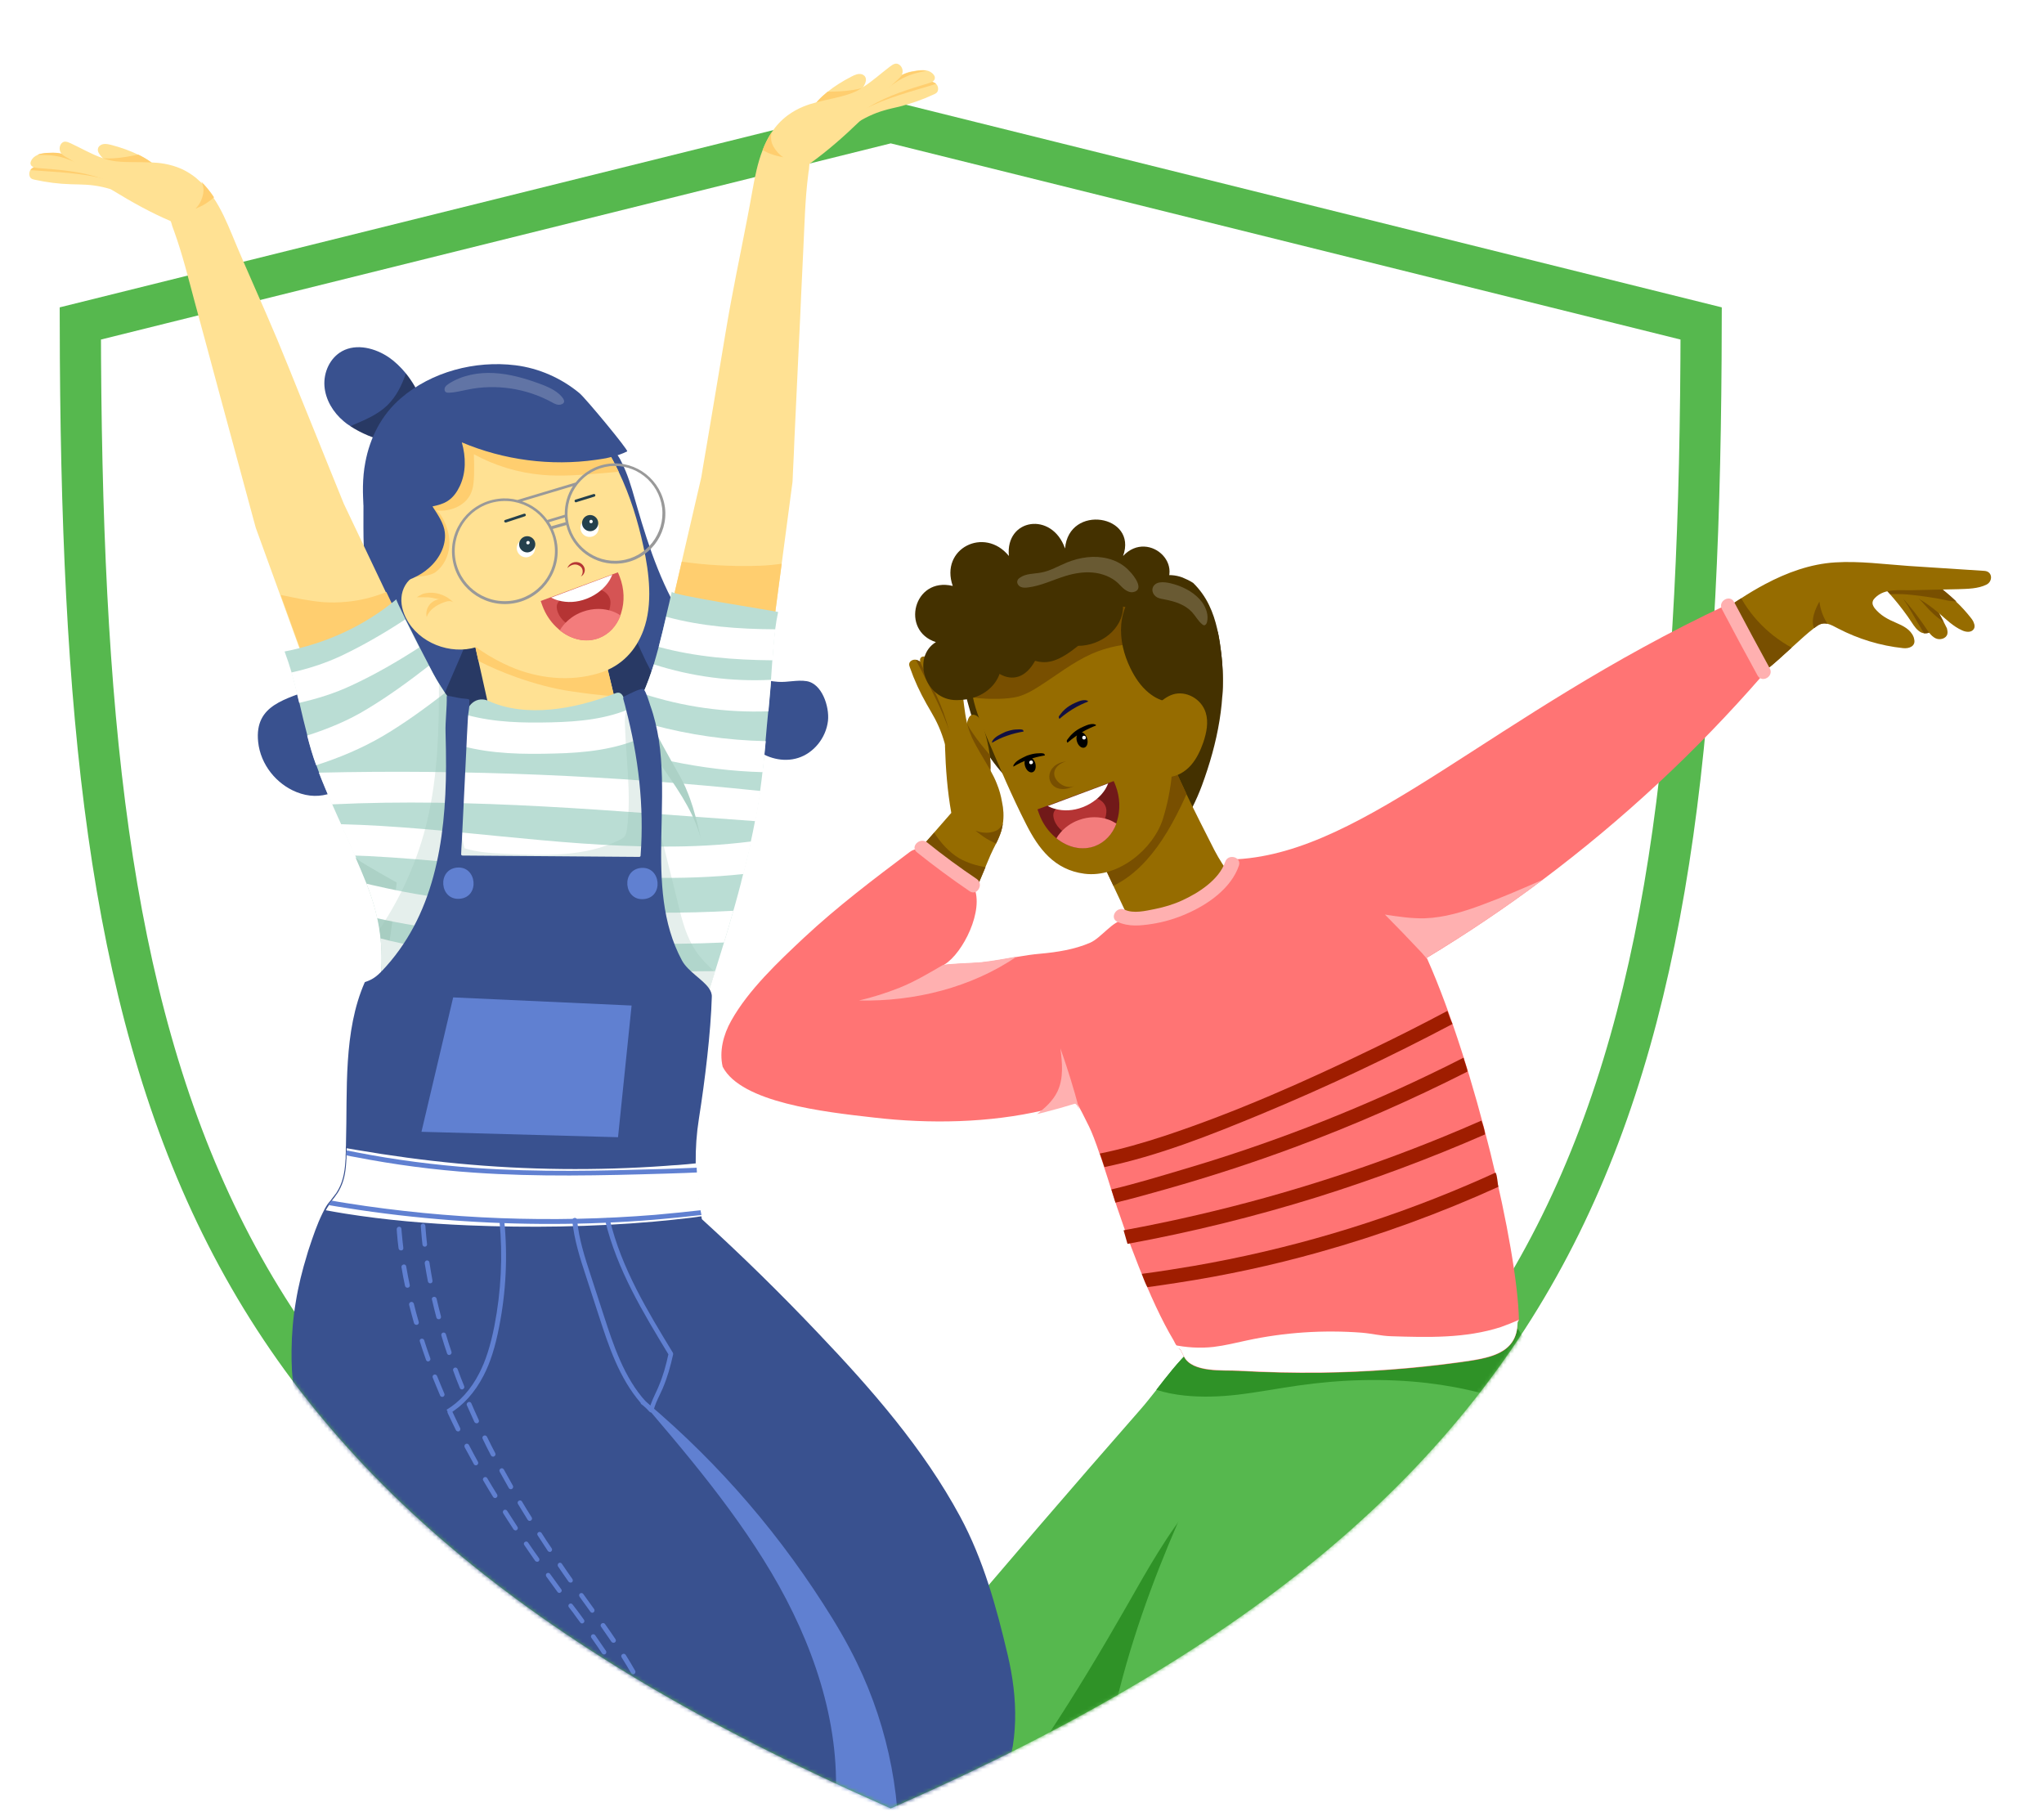 <svg width="546" height="484" viewBox="0 0 546 484" fill="none" xmlns="http://www.w3.org/2000/svg">
<g clip-path="url(#clip0_731_411)">
<path d="M59.028 327.108C28.851 265.939 21.645 189.444 21.454 86.393L237.937 32.626L454.42 86.393C454.228 189.444 447.023 265.939 416.846 327.108C386.64 388.336 333 434.967 237.937 477.008C142.873 434.967 89.234 388.336 59.028 327.108Z" fill="white" stroke="#56B84E" stroke-width="11"/>
<mask id="mask0_731_411" style="mask-type:alpha" maskUnits="userSpaceOnUse" x="1" y="-71" width="545" height="555">
<path d="M1 69.962L15.95 82.093C15.95 292.582 43.676 397.826 237.937 483.017C375.75 422.542 429.751 351.971 449.504 240.888C457.568 195.44 546 254.11 546 193V-69.642L1 -71V69.962Z" fill="#C4C4C4"/>
</mask>
<g mask="url(#mask0_731_411)">
<g filter="url(#filter0_d_731_411)">
<path d="M349.972 417.634C340.459 425.058 330.718 432.165 322.02 440.494C321.522 440.992 320.978 441.49 320.48 441.987C311.555 450.769 302.494 459.46 293.434 468.061C263.126 496.805 232.048 524.734 200.245 551.804C196.031 555.425 192.181 556.557 187.56 552.845C182.44 548.726 177.548 544.29 173.017 539.537C172.428 538.903 171.839 538.269 171.25 537.635C165.678 531.57 171.16 523.105 175.192 517.944C191.456 497.303 207.72 476.797 224.482 456.563C242.014 435.379 259.773 414.33 277.713 393.462C286.683 383.051 295.699 372.639 304.76 362.319C306.119 360.78 307.478 359.014 308.927 357.203C314.545 349.961 320.888 341.632 329.631 340.093C341.546 337.965 355.726 339.006 367.641 340.545C367.686 340.545 367.731 340.545 367.777 340.545C375.841 341.632 379.42 348.15 381.232 355.393C382.092 358.924 382.545 362.635 382.863 365.94C385.354 390.61 367.641 404.099 349.972 417.634Z" fill="#56B84E"/>
<path d="M344.083 363.903C334.433 388.709 327.049 414.375 321.975 440.494C321.476 440.992 320.933 441.489 320.434 441.987C281.655 479.966 241.561 516.632 200.199 551.804C195.986 555.425 192.135 556.557 187.514 552.845C182.395 548.725 177.502 544.289 172.972 539.536C174.965 538.903 177.411 538.495 179.812 538.043C198.84 534.512 217.55 519.167 231.685 506.673C240.293 499.068 248.266 490.739 255.696 482.003C273.183 461.407 287.589 438.366 300.999 414.918C306.436 405.367 311.827 395.68 318.849 387.215C326.188 378.343 335.158 371.1 344.083 363.903Z" fill="#2F9227"/>
<path d="M392.965 568.326C393.327 571.902 390.881 573.758 387.619 575.07C382.228 577.243 376.746 579.054 371.129 580.548C367.187 581.589 361.253 583.807 357.447 581.408C356.405 580.729 355.635 579.733 354.865 578.782C344.037 564.795 333.708 550.446 323.923 535.734C323.016 534.331 322.065 532.973 321.159 531.569C311.645 517.129 298.915 501.105 294.747 484.085C293.479 478.879 293.116 473.493 293.388 468.061C293.886 457.559 296.559 446.876 299.096 437.008C303.581 419.49 310.105 402.56 317.535 386.129C321.204 378.026 325.1 369.968 329.087 362.002C329.54 361.096 330.039 359.874 330.582 358.516C332.893 352.858 336.064 344.529 340.594 343.126C341.546 342.809 342.588 342.763 343.584 342.673C351.648 342.13 359.667 341.451 367.64 340.545C375.387 339.64 383.134 338.508 390.836 337.06C393.69 336.517 396.68 335.928 399.534 336.562C401.527 336.969 403.249 338.191 404.698 339.957C409.772 345.977 411.902 358.154 412.4 364.174C412.4 364.31 412.4 364.446 412.445 364.627C413.895 385.766 398.764 406.951 389.159 424.786C387.664 427.547 386.169 430.309 384.629 433.07C374.979 450.497 364.832 467.653 354.14 484.447C353.687 485.126 353.234 485.896 353.234 486.665C353.234 486.71 353.234 486.756 353.234 486.801C353.279 487.435 353.596 488.023 353.913 488.612C361.298 501.784 368.365 515.092 375.07 528.627C378.423 535.372 381.639 542.207 384.765 549.042C387.347 554.746 391.425 561.309 392.784 567.375C392.874 567.647 392.92 568.009 392.965 568.326Z" fill="#56B84E"/>
<path d="M412.4 364.129C411.675 363.767 410.905 363.45 410.18 363.133C400.984 359.059 391.243 356.57 381.231 355.393C369.815 354.08 358.127 354.442 346.756 356.072C341.364 356.841 335.973 357.882 330.582 358.516C328.226 358.788 325.871 358.969 323.47 359.014C318.803 359.105 313.593 358.742 308.882 357.203C314.499 349.961 320.842 341.632 329.586 340.093C341.5 337.965 355.68 339.006 367.595 340.545C375.342 339.64 383.089 338.508 390.79 337.06C393.645 336.517 396.635 335.928 399.489 336.562C401.482 336.969 403.204 338.191 404.653 339.957C409.818 345.932 411.902 358.109 412.4 364.129Z" fill="#2F9227"/>
<path d="M315.27 207.236C317.625 203.66 319.573 199.812 321.068 195.783C325.236 184.467 327.683 172.652 326.233 160.566C326.006 158.71 325.735 156.764 325.327 154.862C324.24 152.78 322.88 150.879 321.295 149.114C320.208 147.937 319.03 146.85 317.58 146.262C315.405 145.357 312.959 145.628 310.649 145.99C307.659 146.443 304.714 146.986 301.679 146.896C301.497 146.896 301.316 146.896 301.09 146.85C297.737 146.669 294.475 145.764 291.123 145.357C284.327 144.496 277.169 145.809 271.28 149.34C265.39 152.871 256.013 163.508 256.013 163.508C256.013 163.508 259.365 179.397 262.672 185.417C264.394 188.495 266.568 191.302 268.969 193.837C271.053 196.01 273.409 197.956 275.72 199.903C277.622 201.487 279.888 201.758 282.107 202.664C287.272 204.837 291.893 208.548 297.556 209.363C302.177 209.997 306.798 208.548 311.192 207.055C312.642 206.738 314.001 207.009 315.27 207.236Z" fill="#443100"/>
<path d="M328.997 220.137C323.56 225.614 316.719 229.598 309.29 231.68C306.934 232.314 304.941 232.902 302.675 233.807C300.909 230.096 299.187 226.384 297.42 222.627C296.016 219.639 294.611 216.651 293.207 213.709C295.336 209.771 297.058 205.923 298.915 201.849C302.54 193.882 306.164 185.87 308.384 177.451C310.739 184.558 313.729 191.393 316.946 198.137C319.347 203.162 321.884 208.141 324.421 213.121C325.735 215.61 327.185 217.919 328.997 220.137Z" fill="#966C00"/>
<path d="M316.946 198.092C316.493 199.178 315.949 200.265 315.451 201.351C313.911 204.475 312.28 207.553 310.332 210.45C307.07 215.339 302.811 220.001 297.42 222.581C296.016 219.594 294.611 216.606 293.207 213.664C295.336 209.725 297.058 205.878 298.915 201.804C302.54 193.837 306.164 185.825 308.384 177.405C310.739 184.467 313.729 191.347 316.946 198.092Z" fill="#784F00"/>
<path d="M312.506 180.529C314.047 188.451 313.005 197.051 310.649 204.701C308.157 212.668 298.825 220.544 289.673 219.368C281.609 218.326 277.396 212.623 274.134 206.195C270.284 198.635 266.976 190.85 263.669 183.064C262.174 179.578 260.679 176.002 259.909 172.336C259.637 170.887 259.456 169.393 259.456 167.9C259.456 159.39 263.624 151.785 270.102 146.896C274.905 143.275 281.02 141.057 287.635 141.057C290.761 141.057 293.751 141.555 296.56 142.415C303.944 144.768 310.015 149.974 313.231 156.628C314.907 160.069 315.814 163.871 315.814 167.854C315.859 172.426 314.636 176.727 312.506 180.529Z" fill="#966C00"/>
<path d="M313.276 156.583C312.868 157.171 312.37 157.76 311.691 158.077C310.694 158.575 309.471 158.348 308.383 158.212C302.675 157.488 296.831 158.348 291.576 160.657C286.593 162.875 282.289 166.315 277.668 169.257C275.901 170.389 274.089 171.43 272.095 172.019C270.374 172.471 268.607 172.607 266.84 172.652C264.575 172.698 262.265 172.652 259.999 172.29C259.728 170.842 259.546 169.348 259.546 167.854C259.546 159.344 263.714 151.739 270.193 146.851C271.597 146.398 273.001 145.99 274.451 145.628C279.389 144.406 284.373 143.546 289.447 142.958C291.848 142.686 294.249 142.46 296.65 142.369C303.989 144.723 310.014 149.883 313.276 156.583Z" fill="#784F00"/>
<path d="M516.417 153.641C516.417 153.731 516.417 153.777 516.372 153.822C516.281 154.275 515.964 154.591 515.601 154.818C515.556 154.863 515.466 154.908 515.42 154.908C515.375 154.908 515.375 154.954 515.33 154.954C514.922 155.135 514.424 155.18 513.925 155.135C513.699 155.089 513.427 155.044 513.246 154.954C512.113 154.41 511.343 153.279 510.663 152.238C509.214 150.019 507.583 147.892 505.861 145.855C505.091 144.95 504.276 144.044 503.415 143.139C503.052 142.732 501.784 141.736 500.923 140.785C500.289 140.106 499.881 139.472 500.108 139.156C500.47 138.612 502.373 138.567 503.007 138.431C504.004 138.25 505 138.114 505.997 138.024C506.224 137.979 506.495 137.979 506.722 138.069C506.767 138.069 506.767 138.069 506.813 138.114C507.084 138.205 507.311 138.431 507.492 138.658C507.719 138.929 507.945 139.201 508.172 139.472C508.217 139.563 508.308 139.608 508.353 139.699C509.893 141.6 511.298 143.592 512.611 145.629C512.702 145.764 512.793 145.9 512.883 146.081C514.016 147.937 515.058 149.838 515.964 151.785C516.054 151.921 516.1 152.102 516.19 152.238C516.326 152.735 516.462 153.188 516.417 153.641Z" fill="#966C00"/>
<path d="M515.601 154.818C515.556 154.863 515.465 154.908 515.42 154.908C515.375 154.908 515.375 154.954 515.33 154.954C514.922 155.135 514.423 155.18 513.925 155.135C513.744 154.818 513.517 154.456 513.336 154.139C512.068 152.011 510.844 149.884 509.576 147.711C509.304 147.213 508.172 145.991 508.489 145.357C508.942 144.406 510.482 145.312 510.89 145.81C511.162 146.081 511.388 146.443 511.569 146.806C513.155 149.386 514.65 152.011 515.601 154.818Z" fill="#784F00"/>
<path d="M520.177 155.361C519.86 156.583 518.184 157.036 517.051 156.492C516.372 156.175 515.828 155.632 515.33 154.999C515.013 154.591 514.741 154.184 514.469 153.776C512.566 150.925 510.482 148.209 508.172 145.674C507.855 145.357 507.583 145.04 507.266 144.723C506.632 144.044 503.415 141.6 503.959 140.74C504.004 140.694 504.004 140.649 504.095 140.604C504.638 140.196 506.314 140.106 506.858 140.015C507.356 139.925 507.9 139.834 508.398 139.789C508.489 139.789 508.625 139.744 508.715 139.744C508.897 139.699 509.078 139.699 509.259 139.699C509.44 139.653 509.667 139.653 509.848 139.653C510.12 139.608 510.392 139.608 510.664 139.699C510.935 139.789 511.162 140.015 511.343 140.242C512.159 141.192 512.883 142.143 513.654 143.094C514.378 144.044 515.058 144.995 515.692 145.991C516.553 147.258 517.323 148.571 518.048 149.883C518.456 150.653 518.909 151.423 519.271 152.237C519.452 152.645 519.634 153.007 519.86 153.414C519.951 153.55 519.996 153.731 520.087 153.867C520.177 154.32 520.313 154.817 520.177 155.361Z" fill="#966C00"/>
<path d="M519.181 152.147C518.184 151.423 517.232 150.698 516.372 149.883C514.152 147.801 512.34 145.266 509.984 143.32L510.346 143.501C510.346 143.41 510.346 143.365 510.346 143.275C510.482 143.003 510.799 142.912 511.071 142.867C511.887 142.731 512.747 142.867 513.563 143.048C514.288 143.999 514.967 144.949 515.602 145.945C516.462 147.213 517.232 148.525 517.957 149.838C518.365 150.562 518.773 151.377 519.181 152.147Z" fill="#784F00"/>
<path d="M527.109 154.184C526.429 154.999 525.07 154.818 524.119 154.365C521.763 153.324 519.906 151.468 517.958 149.793C517.776 149.657 517.64 149.521 517.459 149.386C516.01 148.163 514.469 147.077 512.838 146.081C512.566 145.9 512.295 145.764 512.068 145.629C510.573 144.769 509.033 143.999 507.447 143.365C506.586 143.003 505.635 142.641 504.91 142.053C504.412 141.6 504.14 141.102 504.049 140.559C503.823 139.291 504.729 138.114 506.496 138.703C507.085 138.884 507.628 139.246 508.172 139.472C508.353 139.563 508.489 139.608 508.67 139.653C508.852 139.699 508.987 139.744 509.169 139.789C509.169 139.744 509.169 139.653 509.169 139.608C509.259 139.02 509.848 138.612 510.437 138.522C511.117 138.431 511.751 138.658 512.34 138.929C513.654 139.563 514.832 140.423 516.01 141.283C518.275 142.958 520.495 144.768 522.533 146.715C523.938 148.028 525.206 149.431 526.384 150.925C526.565 151.151 526.746 151.377 526.882 151.604C527.064 151.875 527.199 152.147 527.29 152.464C527.562 153.052 527.517 153.731 527.109 154.184Z" fill="#966C00"/>
<path d="M503.46 143.093C503.958 143.636 504.457 144.18 504.955 144.723C508.172 144.497 511.524 144.949 514.695 145.402C516.643 145.673 518.591 146.036 520.494 146.443C521.219 146.534 521.899 146.579 522.623 146.669C520.585 144.723 518.365 142.957 516.1 141.237C514.922 140.377 513.744 139.517 512.43 138.884C511.841 138.612 511.162 138.34 510.527 138.476C509.938 138.567 509.35 139.019 509.259 139.563C509.078 139.563 508.896 139.608 508.715 139.608C508.534 139.562 508.353 139.472 508.217 139.427C507.99 139.155 507.764 138.884 507.537 138.612C507.356 138.386 507.13 138.159 506.858 138.069C506.813 138.069 506.813 138.069 506.767 138.023C505.906 138.205 505.091 138.431 504.276 138.702C503.143 139.019 501.92 139.427 501.24 140.377C501.15 140.513 501.059 140.649 501.014 140.785C501.784 141.735 503.052 142.731 503.46 143.093Z" fill="#784F00"/>
<path d="M530.642 142.143C528.377 143.275 525.568 143.275 523.077 143.365C518.999 143.456 514.877 143.546 510.799 143.637C507.447 143.727 503.46 143.048 500.878 145.674C500.606 145.945 500.334 146.262 500.244 146.67C500.062 147.303 500.38 147.937 500.787 148.48C502.282 150.336 504.276 151.423 506.45 152.328C508.353 153.143 510.346 154.093 511.162 156.13C511.252 156.311 511.252 156.447 511.298 156.628C511.841 158.575 509.984 159.299 508.398 159.118C502.328 158.484 496.393 156.674 491.002 153.867C490.05 153.369 489.099 152.826 488.148 152.6C487.287 152.418 486.426 152.509 485.52 153.097C485.248 153.279 484.931 153.505 484.569 153.776C482.892 155.044 480.718 157.036 478.589 158.982C476.097 161.245 473.605 163.554 472.02 164.731C468.758 167.175 469.301 166.044 465.813 168.171C463.548 169.529 461.69 168.352 460.195 166.179C457.93 162.875 456.571 157.307 456.073 155.089C455.937 154.41 455.801 153.776 455.846 153.097C455.892 152.826 455.982 152.554 456.073 152.328C456.616 151.287 457.84 150.698 458.791 150.065C460.15 149.114 461.509 148.163 462.914 147.213C463.638 146.715 464.363 146.262 465.088 145.81C467.172 144.452 469.301 143.184 471.521 142.007C477.32 138.929 483.617 136.62 490.232 136.213C496.71 135.806 503.37 136.711 509.848 137.164C516.598 137.616 523.303 138.024 530.053 138.476C532.319 138.612 532.364 141.283 530.642 142.143Z" fill="#966C00"/>
<path d="M478.589 158.982C476.097 161.245 473.605 163.554 472.02 164.731C468.758 167.175 469.301 166.044 465.813 168.171C463.548 169.529 461.69 168.352 460.195 166.179C459.018 163.871 457.976 161.426 457.251 158.937C456.617 156.764 456.163 154.546 456.118 152.328C456.662 151.287 457.885 150.698 458.836 150.065C460.195 149.114 461.555 148.163 462.959 147.213C463.684 146.715 464.409 146.262 465.134 145.81C465.405 146.308 465.677 146.76 465.994 147.258C468.078 150.517 470.751 153.46 473.832 155.859C475.327 156.99 476.912 158.077 478.589 158.982Z" fill="#784F00"/>
<path d="M488.148 152.599C487.287 152.418 486.426 152.509 485.52 153.097C485.248 153.278 484.931 153.505 484.569 153.776C483.617 151.603 484.931 148.571 486.018 146.669C486.245 148.797 487.015 150.834 488.148 152.599Z" fill="#784F00"/>
<path d="M264.167 194.652C264.122 194.923 264.032 195.24 263.76 195.376C263.352 195.602 262.854 195.286 262.537 194.923C260.181 192.253 259.909 188.36 258.187 185.327C257.78 183.335 257.78 181.208 258.278 179.216C258.323 178.99 258.369 178.763 258.459 178.537C258.64 177.903 258.958 177.179 259.592 176.953C260 176.817 260.498 176.953 260.86 177.179C261.857 177.767 262.265 178.944 262.627 180.031C263.397 182.52 264.077 185.101 264.394 187.681C264.666 189.989 264.666 192.343 264.167 194.652Z" fill="#966C00"/>
<path d="M264.167 194.652C264.122 194.924 264.032 195.241 263.76 195.376C263.352 195.603 262.854 195.286 262.537 194.924C260.181 192.253 259.909 188.36 258.187 185.327C257.78 183.336 257.78 181.208 258.278 179.216C258.731 180.122 259.275 181.027 259.864 181.842C261.223 183.879 262.808 185.78 264.439 187.681C264.666 189.99 264.666 192.344 264.167 194.652Z" fill="#784F00"/>
<path d="M256.013 186.187C256.013 187.138 255.877 188.767 254.653 188.903C253.34 189.039 253.068 187.636 252.887 186.73C252.252 183.698 251.21 180.755 249.761 177.994C249.036 176.636 248.266 175.368 247.496 174.01C245.729 170.887 244.234 167.673 243.056 164.278C242.92 163.961 242.829 163.599 242.875 163.282C242.965 162.603 243.781 162.151 244.46 162.196C244.551 162.196 244.596 162.196 244.641 162.241C245.276 162.377 245.819 162.739 246.318 163.147C246.68 163.463 246.997 163.78 247.314 164.097C248.945 165.817 250.168 167.945 251.256 170.027C253.838 175.052 256.103 180.484 256.013 186.187Z" fill="#966C00"/>
<path d="M253.929 182.34C251.754 175.324 248.039 168.941 244.732 162.423C244.687 162.332 244.642 162.287 244.642 162.196C245.276 162.332 245.819 162.694 246.318 163.102C246.68 163.418 246.997 163.735 247.315 164.052C247.632 164.55 247.903 165.003 248.221 165.501C248.719 166.316 249.217 167.085 249.625 167.945C250.169 168.986 250.576 170.073 251.029 171.159C252.434 174.871 253.793 178.402 253.929 182.34Z" fill="#784F00"/>
<path d="M257.236 185.599C257.236 185.961 257.236 186.323 257.009 186.64C256.511 187.409 255.061 187.274 254.2 186.957C254.155 184.92 253.883 182.928 253.43 180.936C251.98 174.871 248.945 169.122 246.136 163.554C245.774 162.875 245.502 161.924 246.136 161.517C246.318 161.381 246.589 161.336 246.816 161.336C247.722 161.336 248.537 161.743 249.217 162.332C249.942 162.966 250.576 163.826 251.12 164.64C251.663 165.455 252.207 166.27 252.615 167.13C253.566 169.122 253.793 171.385 254.336 173.513C254.382 173.603 254.382 173.739 254.427 173.829C255.378 177.813 257.236 181.57 257.236 185.599Z" fill="#966C00"/>
<path d="M254.336 178.265C253.883 176.183 253.476 174.056 253.023 171.973C252.796 170.887 252.57 169.846 252.253 168.805C251.799 167.402 251.211 166.044 250.486 164.731C250.123 164.052 249.716 163.418 249.353 162.784C249.262 162.649 249.217 162.513 249.172 162.377C249.897 163.011 250.531 163.871 251.075 164.686C251.618 165.5 252.162 166.315 252.57 167.175C253.521 169.167 253.748 171.43 254.291 173.558C254.336 173.648 254.336 173.784 254.382 173.875C254.246 175.323 254.155 176.817 254.336 178.265Z" fill="#784F00"/>
<path d="M267.882 206.014C267.792 206.648 267.656 207.281 267.475 207.915C267.112 209.092 266.614 210.224 266.07 211.31C265.572 212.306 265.028 213.347 264.575 214.388C264.122 215.474 263.669 216.516 263.216 217.602C262.219 219.911 261.268 222.264 260.271 224.573C259.456 226.474 258.595 228.466 256.964 229.824C255.605 230.956 253.43 231.137 252.57 229.281C248.538 226.882 244.868 223.939 241.652 220.59C240.927 219.82 240.927 218.643 241.652 217.919C242.376 217.195 243.101 216.425 243.826 215.701C243.781 215.248 243.917 214.75 244.324 214.298C246.046 212.351 247.768 210.359 249.489 208.413C251.029 206.648 252.57 204.882 254.11 203.117C253.068 197.232 252.615 191.347 252.434 185.372C252.434 185.282 252.434 185.191 252.434 185.101C252.434 184.512 252.524 183.833 253.023 183.516C253.204 183.381 253.43 183.335 253.521 183.154C253.657 182.973 253.657 182.747 253.612 182.521C253.612 182.294 253.566 182.068 253.566 181.842C253.566 181.706 253.566 181.57 253.521 181.434C253.476 180.484 253.43 179.533 253.385 178.628C253.295 177.134 253.204 175.685 253.159 174.192C253.113 173.558 253.068 172.969 253.068 172.336C253.023 171.476 252.977 170.661 252.932 169.801C252.887 169.348 252.887 168.895 253.023 168.443V168.397C253.521 166.813 255.877 166.768 256.556 168.216C256.783 168.669 256.874 169.167 256.919 169.665C257.372 172.743 257.598 175.957 258.278 178.99C258.369 179.261 258.414 179.578 258.504 179.85C258.776 180.936 259.184 181.977 259.637 183.018C261.041 186.006 262.899 188.767 264.484 191.619C265.164 192.841 265.798 194.063 266.297 195.376C266.931 196.915 267.384 198.545 267.656 200.174C268.063 201.985 268.199 204.067 267.882 206.014Z" fill="#966C00"/>
<path d="M263.261 217.602C262.265 219.911 261.313 222.265 260.317 224.573C259.501 226.474 258.64 228.466 257.01 229.824C255.65 230.956 253.476 231.137 252.615 229.281C248.583 226.882 244.914 223.939 241.697 220.59C240.972 219.82 240.972 218.643 241.697 217.919C242.422 217.195 243.147 216.425 243.872 215.701C243.826 215.248 243.962 214.75 244.37 214.298C246.091 212.351 247.813 210.36 249.534 208.413C251.301 211.129 253.521 213.619 256.239 215.248C258.414 216.471 260.77 217.195 263.261 217.602Z" fill="#784F00"/>
<path d="M267.882 206.014C267.792 206.647 267.656 207.281 267.474 207.915C267.112 209.092 266.614 210.223 266.07 211.31C265.209 210.948 264.394 210.495 263.578 210.042C262.491 209.363 261.54 208.639 260.588 207.87C261.857 208.368 263.261 208.549 264.62 208.322C265.119 208.232 265.617 208.096 266.115 207.87C266.886 207.507 267.474 206.783 267.882 206.014Z" fill="#784F00"/>
<path d="M470.661 166.542C453.173 186.64 433.512 204.928 412.129 220.952C402.162 228.421 391.787 235.392 381.096 241.865C381.096 241.865 381.186 242.001 381.322 242.272C394 270.926 405.378 319.5 405.741 338.599C405.514 338.916 405.378 339.188 405.378 339.324C405.288 347.834 397.586 348.83 389.839 349.916C377.653 351.591 365.33 352.496 353.008 352.677C345.623 352.768 338.239 352.587 330.854 352.179C326.822 351.953 318.486 352.768 316.267 348.377C315.949 347.743 315.632 347.109 315.315 346.521C314.59 346.159 314 345 313.5 344C307.113 333.355 300.685 315.727 296.877 303.835C296.242 301.798 295.608 299.761 294.974 297.86C294.566 296.592 294.159 295.37 293.751 294.238C292.664 291.024 291.667 288.399 290.897 286.86C290.398 285.864 287.772 280.455 287.5 280.5C284.872 281.315 283.628 281.321 281 282C280.275 282.181 279.505 282.362 278.78 282.543C264.238 285.938 248.36 286.22 233.5 284.5C220.029 282.988 198 280.5 193.041 270.926C192.09 266.807 193.223 262.371 195.307 258.659C199.927 250.375 207.946 242.861 214.787 236.433C223.666 228.149 233.361 220.816 243.056 213.528C243.736 213.03 244.551 212.759 245.367 212.714C248.719 215.022 251.755 217.738 255.198 219.956C256.783 220.997 258.459 221.993 260.136 222.898C262.99 229.055 257.236 240.552 252.343 243.585C252.253 243.63 252.162 243.676 252.117 243.721C251.981 243.812 251.89 243.857 251.755 243.902C251.8 243.902 251.8 243.902 251.845 243.857C253.204 243.449 259.954 243.314 262.174 243.087C265.346 242.77 268.471 242.137 271.597 241.593C273.681 241.231 275.765 240.914 277.849 240.733C282.38 240.326 287.046 239.602 291.214 237.791C294.113 236.524 297.239 231.952 300.229 231.68C305.802 231.137 311.329 229.869 316.357 227.425C321.386 224.981 325.871 221.314 328.906 216.606C329.405 216.516 329.903 216.425 330.401 216.38C330.854 215.746 329.676 215.862 330.401 215.5C365 213.528 398.5 177 461.192 147.575C463.14 151.785 465.088 156.04 467.127 160.205C467.308 160.521 470.57 166.542 470.661 166.542Z" fill="#FF7474"/>
<path d="M384.629 432.979C374.979 450.407 364.831 467.563 354.14 484.357C353.687 485.036 353.234 485.805 353.234 486.575C346.665 484.764 340.051 483.361 333.3 482.32C342.497 477.929 349.927 470.596 357.039 463.308C366.553 453.576 376.021 443.572 384.629 432.979Z" fill="#F83939" fill-opacity="0.1"/>
<path d="M405.741 338.508C405.514 338.825 405.378 339.097 405.378 339.233C405.288 347.743 397.586 348.739 389.839 349.825C377.653 351.5 365.33 352.405 353.007 352.586C345.623 352.677 338.239 352.496 330.854 352.088C326.822 351.862 318.486 352.677 316.266 348.286C315.949 347.652 315.632 347.018 315.315 346.43C314.59 346.068 313.911 345.66 313.276 345.162C316.855 345.932 320.57 346.158 324.195 345.751C327.185 345.389 330.084 344.665 333.029 344.031C343.086 341.858 353.46 341.179 363.699 341.949C366.463 342.175 368.818 342.809 371.582 342.899C381.458 343.216 391.515 343.488 400.893 340.455C402.524 339.866 404.155 339.233 405.741 338.508Z" fill="white"/>
<path d="M271.598 241.503C259.411 249.787 244.28 253.544 229.465 253.227C233.135 252.367 236.714 251.235 240.248 249.832C244.234 248.248 248.04 245.984 251.845 243.766C253.204 243.359 259.955 243.223 262.174 242.997C265.3 242.635 268.472 242.046 271.598 241.503Z" fill="#FFB0B0"/>
<path d="M288.281 282.251C287.782 281.255 287.374 280.757 287.103 280.802C284.475 281.617 281.847 282.341 279.22 283.02C278.495 283.201 277.725 283.382 277 283.563C279.22 281.888 281.304 279.987 282.482 277.498C284.158 273.967 283.75 269.848 283.252 266C285.155 271.341 286.831 276.773 288.281 282.251Z" fill="#FFB0B0"/>
<path d="M381.096 241.819C381.096 241.819 381.186 241.955 381.322 242.227C380.688 241.593 380.099 240.778 379.465 240.145C376.339 236.795 373.168 233.536 369.951 230.277C373.485 230.82 377.064 231.363 380.597 231.272C385.807 231.091 390.836 229.552 395.729 227.742C401.256 225.705 406.692 223.351 412.129 220.952C402.162 228.421 391.787 235.392 381.096 241.819Z" fill="#FFB0B0"/>
<path d="M327.275 216.198C325.644 220.997 320.117 224.527 315.723 226.519C313.458 227.56 311.011 228.285 308.565 228.782C306.073 229.28 302.766 230.095 300.41 228.964C298.19 227.968 296.288 231.227 298.508 232.223C301.498 233.581 304.624 233.264 307.795 232.766C311.011 232.268 314.137 231.317 317.082 230.005C322.7 227.56 328.906 223.215 330.945 217.194C331.715 214.886 328.045 213.89 327.275 216.198Z" fill="#FFB0B0"/>
<path d="M260.906 220.77C256.33 217.692 251.89 214.433 247.632 210.993C245.729 209.499 243.011 212.17 244.959 213.664C249.489 217.285 254.201 220.77 259.003 224.03C260.996 225.433 262.899 222.128 260.906 220.77Z" fill="#FFB0B0"/>
<path d="M472.744 164.505C469.528 158.62 466.356 152.735 463.23 146.805C462.098 144.633 458.791 146.579 459.969 148.707C463.095 154.636 466.266 160.566 469.482 166.406C470.66 168.579 473.922 166.632 472.744 164.505Z" fill="#FFB0B0"/>
<path d="M388 259.5C371.227 268.351 354.163 276.415 336.608 283.691C323.153 289.259 309.335 294.736 295.019 297.723C294.611 296.456 294.204 295.234 293.796 294.102C299.64 292.925 305.394 291.25 311.057 289.394C330.175 283.057 348.794 274.773 366.916 265.992C373.55 262.801 380.147 259.459 386.637 256C387 257 387.5 258.5 388 259.5Z" fill="#9F1D00"/>
<path d="M392 272.217C376.983 279.819 361.562 286.59 345.804 292.427C334.614 296.592 323.288 300.258 311.827 303.518C307.251 304.785 302.63 306.143 297.964 307.229C297.601 306.053 297.239 304.83 296.876 303.699C303.355 302.16 309.743 300.213 315.994 298.357C338.465 291.748 360.437 283.284 381.549 273.144C384.717 271.641 387.839 270.093 390.949 268.5C391 269 392 271.5 392 272.217Z" fill="#9F1D00"/>
<path d="M396.667 289C382.007 295.407 366.992 301.001 351.739 305.781C335.158 310.941 318.26 315.105 301.18 318.229C300.863 317.052 300.501 315.83 300.138 314.607C306.752 313.385 313.367 312.027 319.936 310.488C343.992 304.92 367.595 297.27 390.337 287.629C392.133 286.866 393.928 286.094 395.719 285.308C396 286 396.667 288 396.667 289Z" fill="#9F1D00"/>
<path d="M400.242 303C384.723 310.043 368.664 315.903 352.237 320.492C339.824 323.978 327.185 326.694 314.409 328.64C311.781 329.042 309.152 329.443 306.5 329.797C305.867 328.64 305.5 327.5 305 326.238C309.668 325.634 314.3 324.893 318.894 324.114C344.037 319.768 368.728 312.48 392.195 302.431C394.636 301.392 397.076 300.309 399.5 299.197C400 300 400 302 400.242 303Z" fill="#9F1D00"/>
<path d="M317.309 172.426C319.347 171.611 323.606 171.747 326.505 172.019C326.777 168.262 326.686 164.414 326.233 160.612C325.735 156.266 324.92 151.604 322.971 147.62C321.884 145.357 320.434 143.365 318.713 141.69C317.807 141.102 316.855 140.649 315.859 140.242C312.144 138.838 307.704 139.834 304.669 142.414C303.174 143.637 301.996 145.221 301.135 146.941C300.229 148.797 299.686 150.789 299.504 152.826C299.187 156.809 300.184 160.793 301.905 164.369C303.129 166.904 304.714 169.303 306.889 171.068C310.332 173.829 313.412 174.01 317.309 172.426Z" fill="#443100"/>
<path d="M250 157.5C243.5 161.5 247 173 255.5 173C262.5 173 266 169 267 166C270.5 168 274 167 276.5 162.5C280 163.5 283 162.5 288 158.5C294 158.5 300 154 300 148C300.5 148.333 302.9 148.2 308.5 145C318.5 138 307 127 300 134.5C304 123.5 285.5 120.5 284.5 132.5C281 122.499 268.5 124.5 269.5 134.5C263 126.5 251 132.5 254.5 142.5C244 140 240.5 154.5 250 157.5Z" fill="#443100"/>
<path d="M313.322 171.475C316.81 170.389 320.933 172.652 322.065 176.319C322.881 178.899 322.292 181.706 321.431 184.286C320.661 186.504 319.619 188.677 318.124 190.397C316.584 192.117 314.5 193.384 312.28 193.52C311.691 193.565 311.057 193.52 310.513 193.294C309.426 192.841 308.656 191.755 308.112 190.623C306.662 187.545 305.847 182.566 306.436 179.125C306.979 175.911 310.422 172.381 313.322 171.475Z" fill="#966C00"/>
<path opacity="0.2" d="M295.88 135.172C292.301 134.267 288.45 134.855 285.052 136.213C282.742 137.164 280.567 138.477 278.121 138.929C276.173 139.291 274.043 139.156 272.458 140.287C272.141 140.513 271.869 140.74 271.778 141.102C271.552 141.736 272.005 142.415 272.594 142.732C273.183 143.003 273.907 143.003 274.542 142.913C278.03 142.505 281.247 140.876 284.644 139.834C287 139.11 289.492 138.703 291.938 138.929C294.385 139.156 296.831 140.061 298.643 141.736C299.232 142.324 299.776 142.958 300.455 143.456C301.135 143.954 301.95 144.316 302.766 144.135C305.801 143.501 302.902 139.744 301.814 138.658C300.274 136.892 298.145 135.715 295.88 135.172Z" fill="white"/>
<path opacity="0.2" d="M309.153 145.583C309.788 145.9 310.513 145.99 311.192 146.126C313.82 146.624 316.538 147.484 318.395 149.476C319.347 150.517 320.026 151.83 321.114 152.735C321.249 152.871 321.431 152.961 321.612 153.007C322.02 153.052 322.337 152.554 322.427 152.147C322.88 150.336 322.201 148.39 321.114 146.851C319.347 144.497 316.629 142.958 313.82 142.098C312.461 141.69 309.969 141.056 308.655 142.007C307.251 143.048 307.794 144.904 309.153 145.583Z" fill="white"/>
<path d="M287.192 195.791C285.247 196.987 282.056 197.386 280.709 195.044C279.911 193.649 280.31 191.954 281.407 190.858C282.305 189.961 283.552 189.513 284.799 189.363C282.953 189.812 280.959 191.506 281.806 193.599C282.604 195.492 285.297 196.937 287.192 195.791Z" fill="#784F00"/>
<path d="M273.428 181.391C271.932 181.64 270.486 181.988 269.089 182.487C268.74 182.636 268.341 182.736 267.992 182.885C267.244 183.184 266.496 183.533 265.798 183.932C265.748 183.982 265.648 184.031 265.549 184.081C265.399 184.181 265.199 184.281 265.1 184.33C265 184.38 265 184.38 265 184.38C265 184.38 265 184.33 265 184.231C265 184.081 265.05 183.932 265.199 183.732C265.848 182.736 267.294 182.088 268.341 181.59C268.541 181.49 268.74 181.391 268.989 181.341C269.738 181.092 270.535 180.892 271.333 180.842H271.483C271.982 180.793 272.78 180.743 273.228 180.942C273.278 180.942 273.428 181.241 273.428 181.391Z" fill="#110F42"/>
<path d="M279.113 187.768C277.617 188.018 276.171 188.366 274.774 188.865C274.425 189.014 274.026 189.114 273.677 189.263C272.929 189.562 272.181 189.911 271.483 190.31C271.433 190.36 271.333 190.409 271.234 190.459C271.084 190.559 270.885 190.659 270.785 190.708C270.685 190.758 270.685 190.758 270.685 190.758C270.685 190.758 270.685 190.708 270.685 190.609C270.685 190.459 270.735 190.31 270.885 190.11C271.533 189.114 272.979 188.466 274.026 187.968C274.226 187.868 274.425 187.768 274.675 187.719C275.423 187.469 276.221 187.27 277.018 187.22H277.168C277.667 187.171 278.465 187.121 278.913 187.32C278.963 187.37 279.113 187.619 279.113 187.768Z" fill="black"/>
<path d="M290.633 173.368C290.533 173.468 290.234 173.568 290.084 173.617C289.984 173.667 289.934 173.667 289.835 173.717C289.137 174.016 288.389 174.365 287.64 174.763C285.995 175.66 284.449 176.757 283.003 178.002C282.903 177.903 282.803 177.604 282.803 177.504C282.853 177.354 282.903 177.205 283.053 177.056C283.302 176.707 283.601 176.358 283.85 176.059L283.95 175.959C284.648 175.212 285.446 174.614 286.394 174.116C287.441 173.617 288.837 172.87 290.034 173.019C290.234 173.069 290.433 173.119 290.533 173.169C290.633 173.269 290.633 173.318 290.633 173.368Z" fill="#110F42"/>
<path d="M292.777 179.746C292.677 179.846 292.378 179.945 292.228 179.995C292.128 180.045 292.079 180.045 291.979 180.095C291.281 180.394 290.533 180.743 289.785 181.141C288.139 182.038 286.593 183.134 285.147 184.38C285.047 184.28 284.947 183.982 284.947 183.882C284.997 183.732 285.047 183.583 285.197 183.433C285.446 183.085 285.745 182.736 285.995 182.437L286.094 182.337C286.792 181.59 287.59 180.992 288.538 180.494C289.585 179.995 290.981 179.248 292.178 179.397C292.378 179.447 292.577 179.497 292.677 179.547C292.727 179.646 292.777 179.746 292.777 179.746Z" fill="black"/>
<path d="M276.52 189.762C276.869 190.858 276.57 192.004 275.822 192.253C275.074 192.502 274.176 191.805 273.827 190.659C273.478 189.562 273.777 188.416 274.525 188.167C275.223 187.918 276.121 188.665 276.52 189.762Z" fill="black"/>
<path d="M290.383 183.185C290.732 184.281 290.433 185.427 289.685 185.676C288.937 185.925 288.04 185.228 287.691 184.081C287.341 182.985 287.641 181.839 288.389 181.59C289.137 181.341 290.034 182.088 290.383 183.185Z" fill="black"/>
<path d="M289.524 182.515C288.876 182.615 288.976 183.612 289.624 183.512C290.272 183.462 290.172 182.466 289.524 182.515Z" fill="white"/>
<path d="M275.376 189.125C274.727 189.225 274.827 190.221 275.475 190.122C276.174 190.022 276.024 189.026 275.376 189.125Z" fill="white"/>
<path d="M277.586 203.428C278.391 205.618 279.643 207.495 281.164 208.97C281.477 209.283 281.835 209.596 282.149 209.864C285.19 212.323 288.948 213.217 292.393 211.965C295.122 210.937 297.135 208.747 298.164 205.931C298.253 205.707 298.343 205.484 298.387 205.26C299.282 202.4 299.237 199.047 297.985 195.784C297.851 195.382 297.672 195.024 297.493 194.622L277.138 202.176C277.317 202.668 277.451 203.025 277.586 203.428Z" fill="#711919"/>
<path d="M295.256 204.456C295.524 203.473 295.703 202.4 295.346 201.461C294.898 200.21 293.646 199.316 292.348 199.047C291.051 198.779 289.664 199.047 288.412 199.494C287.159 199.941 285.951 200.522 284.654 200.925C284.072 201.104 283.446 201.282 282.909 201.551C282.328 201.819 281.836 202.221 281.567 202.802C281.209 203.517 281.388 204.411 281.657 205.171C282.462 207.227 284.385 208.747 286.533 209.283C288.188 209.686 289.888 209.462 291.498 208.881C292.617 208.479 293.467 208.166 294.138 207.138C294.675 206.244 295.032 205.35 295.256 204.456Z" fill="#B53434"/>
<path d="M282.194 209.909C285.236 212.367 288.994 213.261 292.438 212.01C295.167 210.981 297.18 208.791 298.209 205.975C297.583 205.573 296.912 205.215 296.196 204.947C293.78 204.053 290.917 204.008 288.144 205.037C286.041 205.796 284.341 207.093 283.089 208.612C282.731 209.015 282.462 209.462 282.194 209.909Z" fill="#F37C7C"/>
<path d="M279.867 201.282C280.493 201.595 281.12 201.863 281.836 202.042C284.072 202.668 286.667 202.579 289.217 201.595C291.901 200.567 294.048 198.779 295.301 196.723C295.569 196.231 295.838 195.74 296.017 195.248L279.867 201.282Z" fill="white"/>
</g>
<g filter="url(#filter1_d_731_411)">
<path d="M68.955 184.137C69.59 190.294 73.893 195.409 79.148 197.536C85.853 200.252 91.471 197.31 96.5 192.512C89.07 199.619 93.419 210.347 101.121 214.873C104.201 216.684 110.181 217.997 114.576 216.684C117.475 215.824 119.65 213.877 119.831 210.166C119.604 213.877 120.103 217.77 121.96 220.939C127.668 230.581 140.036 227.503 146.333 220.758C148.055 218.902 149.459 216.639 150.003 214.059C149.55 216.186 153.718 220.079 155.122 221.03C157.342 222.523 159.97 223.112 162.552 222.976C167.943 222.704 173.153 219.943 176.777 215.552C178.816 213.063 183.392 204.869 181.126 201.158C183.392 204.869 186.699 209.215 191.093 209.079C191.999 209.034 192.86 208.898 193.676 208.672C200.743 206.544 202.827 196.631 202.691 189.207C202.646 188.121 202.102 186.537 201.332 185.767C204.73 188.528 209.215 189.705 213.201 188.438C217.279 187.17 220.631 183.187 221.175 178.524C221.582 174.677 219.544 168.566 215.466 167.932C212.975 167.525 210.392 168.294 207.855 168.113C204.956 167.887 202.102 167.253 199.384 166.167C192.905 163.632 187.831 158.969 183.754 153.22C177.276 144.077 173.289 132.126 170.254 121.625C169.302 118.365 168.442 115.061 167.173 111.938C166.72 110.806 166.222 109.719 165.633 108.633C161.737 101.617 151.86 101.119 144.521 100.078C135.642 98.81 126.581 98.72 117.883 100.802C114.123 101.707 110.453 103.02 107.01 104.785C103.25 106.687 103.567 103.292 100.441 106.234C100.305 106.37 100.305 106.822 100.215 107.003C100.124 107.185 99.988 107.32 99.807 107.456C99.444 107.773 99.082 107.999 98.81 108.407C98.221 109.222 97.995 110.308 97.814 111.304C97.179 114.744 97.043 118.23 97.089 121.715C97.089 125.201 97.043 128.686 97.179 132.172C97.315 136.336 97.179 140.501 96.726 144.575C95.594 154.397 92.694 165.714 83.815 169.788C76.702 172.821 67.913 173.998 68.955 184.137Z" fill="#39518F"/>
<path d="M114.531 216.729C117.43 215.869 119.605 213.923 119.786 210.211C119.559 213.923 120.058 217.816 121.915 220.984C127.623 230.626 139.991 227.548 146.288 220.803C148.01 218.947 149.414 216.684 149.958 214.104C149.505 216.231 153.673 220.124 155.077 221.075C157.297 222.569 159.925 223.157 162.507 223.021C167.898 222.75 173.108 219.988 176.732 215.598C178.771 213.108 183.347 204.915 181.081 201.203C183.347 204.915 186.654 209.26 191.048 209.125C191.954 209.079 192.815 208.943 193.63 208.717C193.766 207.857 193.857 206.952 193.902 206.046C194.31 196.088 188.149 187.442 182.667 179.475C177.729 172.323 173.108 164.764 169.801 156.48C167.264 150.188 166.72 139.097 161.193 135.205C158.656 133.439 155.711 132.805 152.857 131.991C150.139 131.221 147.421 130.225 144.657 130.316C139.674 130.497 135.325 134.254 132.425 138.871C129.571 143.443 127.895 148.875 125.947 154.081C122.051 164.447 116.796 174.179 113.76 184.952C110.861 195.183 110.182 206.997 114.531 216.729Z" fill="black" fill-opacity="0.3"/>
<path d="M216.327 15.701C216.146 15.973 216.01 16.244 216.056 16.561C216.146 17.059 216.645 17.195 217.098 17.195C220.269 17.195 223.123 14.66 226.294 13.891C227.925 12.804 229.375 11.265 230.462 9.454C230.598 9.273 230.689 9.047 230.825 8.821C231.187 8.187 231.459 7.463 231.232 6.784C231.096 6.331 230.734 6.059 230.326 5.878C229.33 5.516 228.288 6.014 227.336 6.512C225.162 7.644 222.987 8.957 221.039 10.541C219.227 11.989 217.641 13.664 216.327 15.701Z" fill="#FFE193"/>
<path d="M216.327 15.701C216.146 15.973 216.01 16.244 216.056 16.561C216.146 17.059 216.645 17.195 217.098 17.195C220.269 17.195 223.123 14.66 226.294 13.891C227.925 12.804 229.375 11.265 230.462 9.455C229.556 9.726 228.65 9.907 227.744 10.043C225.524 10.405 223.304 10.45 221.084 10.496C219.227 11.989 217.641 13.664 216.327 15.701Z" fill="#FFCE6F"/>
<path d="M226.928 16.245C226.294 16.924 225.252 18.191 225.841 19.277C226.475 20.409 227.608 19.685 228.378 19.142C230.825 17.512 233.497 16.245 236.216 15.475C237.575 15.068 238.889 14.796 240.248 14.479C243.419 13.665 246.545 12.578 249.535 11.175C249.807 11.039 250.124 10.903 250.35 10.586C250.758 9.998 250.622 9.047 250.169 8.549C250.124 8.504 250.078 8.459 250.033 8.414C249.58 8.006 248.991 7.825 248.448 7.735C248.04 7.644 247.632 7.599 247.224 7.599C245.095 7.508 242.921 8.051 240.837 8.64C235.853 10.134 230.779 12.171 226.928 16.245Z" fill="#FFE193"/>
<path d="M230.779 15.249C236.895 12.035 243.464 10.45 249.897 8.459C249.943 8.459 250.033 8.413 250.079 8.413C249.626 8.006 249.037 7.825 248.493 7.734C248.085 7.644 247.677 7.599 247.27 7.599C246.771 7.689 246.273 7.825 245.775 7.915C244.914 8.097 244.098 8.278 243.238 8.504C242.196 8.821 241.199 9.228 240.202 9.681C236.805 11.129 233.543 12.533 230.779 15.249Z" fill="#FFCE6F"/>
<path d="M226.612 14.841C226.34 15.113 226.113 15.385 226.023 15.747C225.751 16.697 226.702 17.738 227.427 18.236C228.831 16.833 230.417 15.611 232.048 14.615C237.077 11.492 242.83 9.817 248.312 8.142C248.991 7.961 249.807 7.508 249.716 6.693C249.716 6.422 249.58 6.196 249.444 6.014C248.901 5.29 248.176 4.928 247.361 4.792C246.5 4.656 245.548 4.747 244.688 4.883C243.827 5.019 242.966 5.154 242.105 5.471C240.157 6.15 238.481 7.508 236.669 8.64C236.578 8.685 236.488 8.73 236.397 8.821C233.09 10.813 229.42 12.035 226.612 14.841Z" fill="#FFE193"/>
<path d="M233.361 11.99C235.083 10.858 236.759 9.727 238.481 8.55C239.341 7.961 240.202 7.373 241.108 6.92C242.331 6.286 243.645 5.788 244.959 5.472C245.639 5.29 246.318 5.155 246.998 5.019C247.134 4.974 247.269 4.928 247.36 4.883C246.499 4.747 245.548 4.838 244.687 4.974C243.826 5.109 242.966 5.245 242.105 5.562C240.157 6.241 238.481 7.599 236.668 8.731C236.578 8.776 236.487 8.821 236.397 8.912C235.445 9.998 234.494 11.085 233.361 11.99Z" fill="#FFCE6F"/>
<path d="M177.321 156.752L205.138 164.311L208.807 136.563L211.707 114.654C211.752 113.613 211.797 112.617 211.842 111.576C211.978 108.86 212.114 106.144 212.205 103.428C212.386 99.535 212.567 95.687 212.749 91.794C212.975 87.313 213.156 82.786 213.383 78.305C213.609 73.688 213.836 69.116 214.017 64.544C214.198 60.379 214.425 56.26 214.606 52.096C214.923 45.668 215.059 39.195 215.874 32.812C215.92 32.269 216.01 31.771 216.101 31.228C216.146 31.002 216.146 29.87 216.282 29.734C220.948 26.384 225.298 22.582 229.511 18.508C229.556 18.463 229.647 18.372 229.692 18.327C230.1 17.919 230.508 17.376 230.462 16.743C230.462 16.516 230.372 16.29 230.417 16.064C230.462 15.837 230.643 15.701 230.779 15.52C230.961 15.385 231.096 15.204 231.278 15.068C231.368 14.977 231.459 14.887 231.595 14.796C232.274 14.162 232.954 13.574 233.588 12.94C233.588 12.94 233.588 12.94 233.633 12.895C234.721 11.899 235.763 10.903 236.85 9.953C237.258 9.545 237.711 9.138 238.164 8.776C238.753 8.232 239.387 7.644 239.976 7.101C240.293 6.784 240.61 6.512 240.882 6.105V6.06C240.927 6.014 240.927 5.969 240.927 5.924C241.607 4.385 240.293 2.619 238.934 3.072C238.481 3.208 238.118 3.525 237.711 3.796C235.31 5.607 232.999 7.735 230.462 9.319C230.236 9.455 230.009 9.59 229.783 9.772C228.877 10.315 227.925 10.767 226.929 11.084C224.029 12.08 221.084 12.533 218.185 13.302C216.962 13.619 215.739 13.981 214.561 14.479C213.111 15.068 211.752 15.837 210.438 16.788C208.671 18.101 207.267 19.64 206.089 21.405C205.092 22.899 204.322 24.483 203.688 26.158C202.374 29.553 201.649 33.219 201.015 36.75C199.248 46.8 197.074 56.803 195.216 66.853C194.219 72.239 193.359 77.626 192.453 83.013L190.505 94.646C189.961 97.86 189.417 101.119 188.874 104.333C188.511 106.551 188.104 108.769 187.741 110.987C187.605 111.802 187.469 112.662 187.333 113.477L182.078 136.155L177.321 156.752Z" fill="#FFE193"/>
<path d="M209.26 28.014C208.128 27.788 207.086 27.561 205.999 27.154C205.228 26.882 204.458 26.52 203.733 26.067C204.368 24.393 205.183 22.763 206.134 21.314C205.953 22.084 205.908 22.854 206.044 23.623C206.134 24.166 206.361 24.664 206.588 25.117C207.267 26.294 208.173 27.335 209.26 28.014Z" fill="#FFCE6F"/>
<path d="M177.321 156.752L205.138 164.311L208.807 136.563C208.354 136.653 207.856 136.699 207.403 136.744C205.409 137.015 203.371 137.106 201.332 137.151C194.899 137.287 188.466 136.925 182.123 136.02L177.321 156.752Z" fill="#FFCE6F"/>
<path d="M123.863 144.847L127.805 162.501L137.001 203.648L171.296 202.335L164.047 171.916L160.695 157.974L123.863 144.847Z" fill="#FFE193"/>
<path d="M123.863 144.847L127.805 162.546C131.112 164.221 134.51 165.669 137.953 166.891C142.709 168.566 147.602 169.924 152.586 170.649C156.21 171.192 160.106 171.69 164.047 171.961L160.695 158.019L123.863 144.847Z" fill="#FFCE6F"/>
<path d="M110.77 139.867C108.686 140.954 107.372 143.308 107.236 145.661C107.055 148.015 107.916 150.369 109.185 152.361C113.171 158.517 121.779 161.188 128.529 158.381C129.163 158.11 129.798 157.793 130.115 157.204C130.387 156.706 130.341 156.163 130.296 155.62C130.024 153.719 128.937 152.044 127.759 150.505C125.267 147.246 122.141 144.756 119.332 141.814C117.067 139.369 114.123 138.147 110.77 139.867Z" fill="#FFE193"/>
<path d="M105.56 130.633C106.919 134.118 108.596 137.513 110.589 140.773C116.705 150.822 125.72 159.513 136.367 164.085C143.751 167.253 152.268 168.159 159.97 165.805C166.131 163.949 169.936 159.603 171.884 154.307C174.421 147.427 173.425 139.053 171.884 132.036C170.435 125.246 168.305 118.366 165.27 112.028C164.319 110.037 163.322 108.136 162.189 106.325C155.303 95.054 143.706 87.539 130.16 88.943C121.054 89.893 112.537 95.008 107.463 102.613C101.574 111.395 101.845 120.991 105.56 130.633Z" fill="#FFE193"/>
<path d="M105.56 130.633C106.919 134.118 107.599 136.925 109.592 140.229C111.676 139.958 114.711 140.003 116.388 138.781C118.517 137.196 119.785 134.571 120.012 131.9C120.239 129.23 119.468 126.559 118.155 124.25C117.747 123.526 117.248 122.802 116.569 122.349C120.193 122.756 124.271 121.127 125.766 117.822C126.445 116.329 126.581 114.609 126.626 112.934C126.672 111.078 126.672 109.222 126.581 107.321C132.199 110.399 138.496 112.3 144.929 112.843C150.048 113.296 155.213 112.843 160.377 112.436C162.008 112.3 163.639 112.164 165.27 111.983C164.319 109.991 163.322 108.09 162.189 106.28C155.303 95.008 143.706 87.494 130.16 88.897C121.054 89.848 112.537 94.963 107.463 102.568C101.574 111.395 101.845 120.991 105.56 130.633Z" fill="#FFCE6F"/>
<path d="M65.693 482.624L73.803 504.85L85.129 502.179L92.558 500.414L103.748 497.743L105.968 497.2L136.095 490.048L170.661 481.855C170.661 480.633 170.616 479.41 170.48 478.188C169.529 469.587 165.361 461.575 159.607 455.102C156.753 451.888 153.491 449.082 150.003 446.547L113.534 462.164L95.73 469.769L93.328 470.81L83.407 475.065L74.075 479.048L65.693 482.624Z" fill="#FFE193"/>
<path d="M65.693 482.625L73.803 504.85L103.794 497.744C102.208 494.575 100.713 491.361 99.354 488.102C96.998 482.489 95.005 476.695 93.374 470.81L65.693 482.625Z" fill="#F2F2F2"/>
<path d="M94.959 467.053C97.768 476.921 100.622 486.834 105.288 495.933C105.832 497.019 106.421 498.105 107.01 499.147C102.525 500.459 97.904 501.41 93.374 502.768C93.736 502.677 89.885 494.937 89.568 494.213C86.669 488.192 85.038 481.583 83.452 475.11C83.407 474.974 82.999 473.481 83.044 473.435L94.959 467.053Z" fill="white"/>
<path d="M49.973 483.756C49.475 486.065 49.837 488.464 50.2 490.772C52.51 505.348 54.821 519.969 57.856 534.454C58.989 539.886 59.623 545.59 61.979 550.66C62.477 551.701 63.021 552.742 63.882 553.512C66.011 555.503 69.182 554.734 70.496 552.244C71.085 551.158 71.311 549.936 71.538 548.759C71.674 548.08 71.81 547.401 71.945 546.722C72.172 545.726 72.444 544.685 72.716 543.689C72.806 543.372 72.897 543.055 72.987 542.693C74.211 537.895 75.524 533.142 76.748 528.389C77.971 523.591 79.194 518.838 80.78 514.13C81.278 512.681 81.776 511.233 82.32 509.83C83.271 507.385 84.495 504.896 85.174 502.361C79.828 491.904 76.385 489.958 73.984 478.505C73.894 478.098 67.868 477.872 67.279 477.826C64.606 477.555 61.933 477.283 59.306 477.057C58.626 477.011 57.947 476.966 57.312 477.011C55.591 477.102 54.051 477.645 52.646 479.003C51.332 480.271 50.381 481.945 49.973 483.756Z" fill="#6B9C89"/>
<path d="M49.973 483.756C49.475 486.064 49.837 488.463 50.2 490.772C52.51 505.348 54.821 519.969 57.856 534.454C58.989 539.886 59.623 545.59 61.979 550.66C62.477 551.701 63.021 552.742 63.882 553.511C66.011 555.503 69.182 554.734 70.496 552.244C71.085 551.158 71.311 549.935 71.538 548.758C71.674 548.079 71.81 547.4 71.945 546.721C72.172 545.726 72.444 544.684 72.716 543.689C72.172 543.462 71.628 543.191 71.175 542.874C69.318 541.606 68.049 539.66 66.962 537.713C64.425 533.096 62.658 528.072 61.344 522.957C58.762 512.636 58.128 501.953 57.72 491.361C57.539 486.562 57.403 481.764 57.267 476.966C55.546 477.056 54.005 477.6 52.601 478.958C51.332 480.27 50.381 481.945 49.973 483.756Z" fill="#60937E"/>
<path d="M113.58 462.164C119.741 468.048 125.358 474.522 130.387 481.402C132.426 484.209 134.374 487.106 136.186 490.048L170.752 481.855C170.752 480.633 170.707 479.41 170.571 478.188C169.62 469.587 165.452 461.575 159.698 455.102C156.844 451.888 153.582 449.082 150.094 446.547L113.58 462.164Z" fill="#FFCE6F"/>
<path d="M86.669 89.124C86.941 92.745 88.98 96.14 91.788 98.494C92.287 98.946 92.921 99.399 93.646 99.852C98.992 103.337 109.14 106.958 112.311 100.304C114.485 95.778 111.858 90.029 108.46 85.774C107.01 84.008 105.425 82.515 103.975 81.519C100.305 78.984 95.277 77.671 91.381 79.799C88.119 81.609 86.397 85.457 86.669 89.124Z" fill="#39518F"/>
<path d="M93.6 99.852C98.946 103.337 109.094 106.959 112.265 100.304C114.44 95.778 111.812 90.029 108.414 85.774C107.327 88.897 105.877 91.885 103.522 94.194C100.939 96.728 97.541 98.132 94.234 99.535C94.008 99.671 93.827 99.761 93.6 99.852Z" fill="black" fill-opacity="0.3"/>
<path d="M42.634 31.318C42.861 31.544 43.087 31.771 43.087 32.088C43.132 32.586 42.634 32.857 42.226 32.948C39.1 33.627 35.793 31.771 32.531 31.68C30.719 30.956 28.952 29.779 27.503 28.285C27.322 28.104 27.186 27.923 27.004 27.742C26.551 27.199 26.053 26.52 26.144 25.841C26.189 25.388 26.461 25.026 26.823 24.8C27.684 24.211 28.862 24.483 29.904 24.755C32.26 25.388 34.661 26.203 36.926 27.335C39.01 28.285 40.958 29.598 42.634 31.318Z" fill="#FFE193"/>
<path d="M42.634 31.318C42.86 31.545 43.087 31.771 43.087 32.088C43.132 32.586 42.634 32.857 42.226 32.948C39.1 33.627 35.793 31.771 32.531 31.68C30.719 30.956 28.952 29.779 27.502 28.285C28.454 28.331 29.36 28.331 30.311 28.285C32.531 28.15 34.751 27.742 36.926 27.29C39.01 28.285 40.958 29.598 42.634 31.318Z" fill="#FFCE6F"/>
<path d="M32.441 34.125C33.211 34.668 34.479 35.664 34.117 36.841C33.709 38.108 32.441 37.61 31.625 37.248C28.862 36.162 26.008 35.528 23.154 35.347C21.749 35.257 20.39 35.257 18.986 35.211C15.724 35.121 12.462 34.713 9.2 33.989C8.883 33.898 8.566 33.853 8.294 33.627C7.75 33.174 7.705 32.178 8.022 31.59C8.067 31.545 8.067 31.454 8.113 31.409C8.475 30.911 8.974 30.594 9.517 30.413C9.925 30.277 10.287 30.141 10.695 30.006C12.779 29.462 14.999 29.508 17.173 29.643C22.383 30.051 27.774 30.911 32.441 34.125Z" fill="#FFE193"/>
<path d="M28.454 33.944C21.794 32.088 15.044 31.997 8.339 31.454C8.249 31.454 8.203 31.454 8.113 31.454C8.475 30.956 8.974 30.639 9.517 30.458C9.925 30.322 10.287 30.186 10.695 30.051C11.193 30.051 11.737 30.051 12.235 30.006C13.096 30.006 13.957 29.96 14.818 30.051C15.905 30.141 16.947 30.322 18.034 30.549C21.659 31.228 25.147 31.861 28.454 33.944Z" fill="#FFCE6F"/>
<path d="M32.441 32.676C32.758 32.858 33.03 33.084 33.211 33.446C33.664 34.306 32.939 35.528 32.395 36.207C30.719 35.166 28.952 34.306 27.14 33.672C21.523 31.681 15.588 31.319 9.88 30.866C9.155 30.775 8.249 30.504 8.158 29.734C8.113 29.462 8.203 29.236 8.294 29.01C8.656 28.195 9.291 27.697 10.061 27.38C10.876 27.063 11.828 26.928 12.688 26.882C13.549 26.837 14.455 26.792 15.361 26.882C17.4 27.109 19.348 28.105 21.341 28.784C21.432 28.829 21.523 28.874 21.659 28.874C25.237 30.142 29.088 30.504 32.441 32.676Z" fill="#FFE193"/>
<path d="M25.192 31.318C23.289 30.549 21.387 29.825 19.484 29.055C18.533 28.693 17.536 28.285 16.539 28.014C15.18 27.652 13.821 27.471 12.462 27.425C11.782 27.38 11.057 27.38 10.378 27.38C10.242 27.38 10.106 27.335 9.97 27.335C10.786 27.018 11.737 26.882 12.598 26.837C13.459 26.792 14.365 26.746 15.271 26.837C17.309 27.063 19.257 28.059 21.251 28.738C21.341 28.783 21.432 28.829 21.568 28.829C22.746 29.825 23.924 30.685 25.192 31.318Z" fill="#FFCE6F"/>
<path d="M16.358 26.973C16.403 27.018 16.403 27.018 16.449 27.063L16.494 27.108C16.811 27.471 17.219 27.697 17.581 27.923C18.306 28.331 19.031 28.738 19.71 29.191C20.209 29.508 20.753 29.779 21.251 30.096C22.519 30.82 23.742 31.544 25.011 32.269C25.011 32.269 25.011 32.269 25.056 32.269C25.826 32.721 26.642 33.219 27.412 33.672C27.548 33.763 27.639 33.808 27.729 33.853C27.91 33.989 28.137 34.08 28.318 34.215C28.499 34.306 28.681 34.442 28.771 34.668C28.862 34.849 28.862 35.121 28.862 35.347C28.952 35.981 29.451 36.388 29.949 36.75C29.994 36.795 30.085 36.841 30.176 36.886C35.204 39.964 40.233 42.771 45.533 45.034C45.715 45.124 45.941 46.211 46.032 46.437C46.213 46.935 46.394 47.433 46.575 47.931C48.75 53.997 50.29 60.243 51.967 66.49C53.054 70.519 54.141 74.502 55.228 78.531C56.406 82.967 57.63 87.403 58.807 91.839C59.985 96.185 61.163 100.531 62.341 104.876C63.338 108.633 64.38 112.345 65.376 116.102C66.101 118.728 66.781 121.353 67.506 123.979C67.777 124.974 68.049 125.97 68.321 126.966L74.845 144.937L85.4 174.088L110.952 160.735L103.069 144.167L91.834 120.538C91.516 119.769 91.199 118.954 90.882 118.184C90.021 116.102 89.206 114.02 88.345 111.938C87.122 108.905 85.899 105.872 84.676 102.839L80.236 91.885C78.197 86.815 76.159 81.745 74.075 76.72C70.133 67.305 65.829 58.025 61.933 48.565C60.574 45.306 59.079 41.865 57.041 38.832C56.044 37.339 54.957 35.935 53.643 34.668C52.148 33.219 50.426 31.997 48.433 31.092C46.983 30.458 45.443 30.006 43.903 29.734C42.634 29.508 41.365 29.417 40.097 29.372C37.062 29.236 34.072 29.417 31.036 29.1C29.994 28.964 28.952 28.738 27.956 28.421C27.684 28.331 27.412 28.24 27.186 28.15C24.377 27.154 21.659 25.569 18.94 24.302C18.487 24.121 18.08 23.895 17.627 23.849C16.267 23.623 15.361 25.615 16.358 26.973Z" fill="#FFE193"/>
<path d="M52.193 41.775C53.235 41.322 54.231 40.87 55.183 40.236C55.862 39.783 56.542 39.285 57.176 38.697C56.18 37.203 55.092 35.8 53.779 34.532C54.141 35.211 54.367 35.981 54.367 36.75C54.367 37.294 54.277 37.837 54.141 38.335C53.779 39.693 53.099 40.87 52.193 41.775Z" fill="#FFCE6F"/>
<path d="M74.981 144.892L85.536 174.043L111.087 160.69L103.204 144.122C103.114 144.167 103.069 144.167 102.978 144.213C99.58 145.571 96.047 146.431 92.422 146.748C90.429 146.929 88.436 146.974 86.442 146.838C82.591 146.521 78.786 145.706 74.981 144.892Z" fill="#FFCE6F"/>
<path d="M88.934 319.711C94.416 319.167 99.943 318.805 105.47 318.353C120.148 317.13 134.826 315.953 149.505 314.731C151.362 314.595 174.059 314.098 174.467 312.694C175.554 308.847 176.415 304.908 177.185 300.97C179.224 290.559 180.673 279.921 183.618 269.646C185.113 264.35 186.744 259.099 188.375 253.848C189.236 251.087 190.096 248.371 190.957 245.61C190.957 245.564 191.003 245.519 191.003 245.474C191.818 242.894 192.588 240.313 193.404 237.733C194.128 235.334 194.853 232.935 195.533 230.491C195.669 230.083 195.759 229.676 195.895 229.268C196.031 228.725 196.212 228.227 196.348 227.684C196.892 225.783 197.39 223.882 197.889 221.98C197.934 221.845 197.979 221.709 197.979 221.573C198.16 220.849 198.342 220.125 198.523 219.446C199.067 217.318 199.565 215.19 200.063 213.063C200.244 212.293 200.426 211.524 200.562 210.754C200.743 209.894 200.924 209.08 201.105 208.219C201.286 207.224 201.513 206.228 201.694 205.232C202.057 203.467 202.328 201.701 202.645 199.89C202.781 198.985 202.917 198.08 203.053 197.174C203.28 195.5 203.506 193.825 203.687 192.15C203.823 191.154 203.914 190.113 204.005 189.117C204.186 187.352 204.322 185.632 204.503 183.866C204.729 181.195 204.956 178.57 205.228 175.899C205.409 173.681 205.636 171.463 205.817 169.245C205.862 168.657 205.907 168.068 205.953 167.48C206.089 165.76 206.179 163.994 206.315 162.274C206.496 159.513 206.723 156.706 207.085 153.99C207.266 152.497 207.538 150.957 207.855 149.464C205.182 148.875 179.314 144.937 179.45 144.032C179.178 145.435 178.453 148.332 177.91 150.641C177.321 153.266 176.687 156.027 175.962 158.743C175.554 160.282 175.101 161.867 174.648 163.406C173.833 166.122 172.881 168.747 171.749 171.237C171.522 171.78 171.25 172.278 171.024 172.776C170.707 173.41 170.389 173.998 170.072 174.587C169.619 175.401 169.121 176.216 168.623 176.94C168.577 176.805 168.532 176.714 168.487 176.578C168.215 175.99 167.943 175.401 167.671 174.813C167.445 174.36 167.218 173.862 166.992 173.364C166.675 172.64 166.448 171.554 165.678 171.146C165.044 170.784 164.228 171.237 163.639 171.463C153.673 175.311 140.58 177.8 130.522 173.229C129.798 172.866 129.027 172.776 128.348 172.821C126.808 172.957 125.494 174.043 124.86 175.537C124.769 175.763 124.678 175.99 124.633 176.216C124.497 176.624 124.407 177.031 124.316 177.438L124.225 177.348C123.546 176.714 122.911 176.035 122.277 175.356C122.005 175.084 121.779 174.768 121.507 174.496C121.19 174.134 120.918 173.772 120.601 173.41C120.012 172.64 119.423 171.871 118.879 171.056C118.336 170.241 117.792 169.381 117.249 168.521C116.297 166.982 115.436 165.397 114.621 163.768C114.349 163.27 113.352 161.323 112.084 158.879C110.906 156.525 109.502 153.764 108.324 151.41C106.874 148.468 105.787 146.159 105.877 146.069C97.315 153.221 86.986 157.883 76.022 160.011C76.702 161.867 77.336 163.723 77.88 165.579C78.65 168.249 79.33 170.965 79.964 173.681C80.643 176.578 81.323 179.521 82.093 182.418C82.773 185.088 83.543 187.759 84.494 190.339C84.675 190.837 84.857 191.335 85.038 191.833C85.083 191.969 85.174 192.15 85.219 192.286C85.808 193.779 86.397 195.273 87.031 196.767C87.031 196.812 87.076 196.858 87.076 196.858C87.62 198.17 88.164 199.438 88.707 200.751C89.251 201.973 89.795 203.195 90.338 204.417C90.338 204.462 90.384 204.508 90.384 204.508C90.61 205.006 90.837 205.503 91.063 206.001C91.426 206.816 91.788 207.676 92.196 208.491C93.011 210.302 93.827 212.158 94.642 213.968C94.688 214.104 94.778 214.24 94.823 214.376C94.914 214.557 94.959 214.693 95.05 214.874C95.231 215.326 95.458 215.779 95.639 216.232C96.409 218.042 97.179 219.853 97.904 221.618C97.949 221.709 97.949 221.799 97.995 221.845C98.221 222.388 98.402 222.976 98.629 223.52C99.58 226.145 100.305 228.635 100.849 231.079C101.075 232.075 101.256 233.071 101.392 234.021C101.528 234.836 101.619 235.651 101.709 236.511C101.981 239.317 102.072 242.124 101.891 245.112C101.845 246.243 101.755 247.42 101.619 248.642C101.574 249.095 101.528 249.502 101.483 249.955C99.626 265.346 97.723 280.827 94.733 296.036C94.597 296.625 94.506 297.213 94.37 297.847C93.963 300.156 93.555 302.555 93.147 304.999C92.15 310.295 91.018 315.456 88.934 319.711Z" fill="#BADDD4"/>
<path d="M85.174 192.376C85.763 193.87 86.352 195.364 86.986 196.858C86.986 196.903 87.031 196.948 87.031 196.948C87.575 198.261 88.118 199.528 88.662 200.841C126.309 199.03 164.092 202.652 201.785 205.322C202.147 203.557 202.419 201.792 202.736 199.981C202.872 199.076 203.008 198.17 203.144 197.265C163.956 193.146 124.542 191.471 85.174 192.376Z" fill="white"/>
<path d="M91.018 206.137C91.38 206.952 91.743 207.812 92.151 208.627C92.966 210.438 93.782 212.293 94.597 214.104C94.642 214.24 94.733 214.376 94.778 214.511C95.956 214.557 97.134 214.602 98.312 214.647C131.655 216.322 165.225 223.022 198.614 219.446C199.157 217.318 199.656 215.19 200.154 213.063C200.335 212.293 200.516 211.524 200.652 210.754C192.77 211.75 184.841 212.158 176.913 212.112C148.146 212.112 119.65 206.861 91.018 206.137Z" fill="white"/>
<path d="M97.814 221.799C101.574 231.26 102.57 239.091 101.574 248.869C104.065 240.087 105.017 230.807 105.968 221.709C105.878 221.709 96.907 216.594 96.092 215.96C95.73 215.643 95.322 215.326 94.96 215.009C95.956 217.273 96.907 219.536 97.814 221.799Z" fill="#ACD1C6"/>
<path d="M97.904 222.026C98.131 222.569 98.312 223.158 98.538 223.701C99.49 226.326 100.215 228.816 100.758 231.26C101.529 231.441 102.253 231.577 103.024 231.758C117.294 234.7 131.791 236.058 146.334 237.009C161.963 238.005 177.729 238.458 193.404 237.733C194.129 235.334 194.854 232.935 195.533 230.491C195.669 230.083 195.76 229.676 195.896 229.268C192.498 229.45 189.055 229.585 185.657 229.676C171.296 230.038 156.889 229.45 142.573 228.408C128.439 227.413 114.259 225.828 100.441 222.614C99.581 222.433 98.765 222.252 97.904 222.026Z" fill="white"/>
<path d="M101.846 245.293C119.106 249.412 136.775 251.766 154.488 252.852C165.769 253.577 177.095 253.848 188.421 253.758C189.281 250.951 190.187 248.19 191.048 245.383C162.824 245.746 134.419 244.071 106.784 237.869C105.062 237.507 103.386 237.1 101.665 236.647C101.936 239.499 101.982 242.351 101.846 245.293Z" fill="white"/>
<path d="M171.749 171.282C182.531 174.813 193.947 176.397 205.273 175.989C205.454 173.771 205.681 171.553 205.862 169.335C205.907 168.747 205.953 168.158 205.998 167.57C195.397 168.113 184.751 166.71 174.648 163.451C173.787 166.167 172.836 168.792 171.749 171.282Z" fill="white"/>
<path d="M175.962 158.788C185.793 161.459 196.077 162.274 206.361 162.364C206.542 159.603 206.768 156.797 207.131 154.081C197.255 154.035 187.378 153.311 177.955 150.731C177.321 153.311 176.687 156.072 175.962 158.788Z" fill="white"/>
<path d="M77.835 165.623C78.605 168.294 79.284 171.01 79.918 173.726C84.721 172.64 89.387 171.191 93.917 169.064C100.169 166.167 106.194 162.681 111.993 158.924C110.815 156.57 109.411 153.809 108.233 151.455C102.706 155.076 96.953 158.426 91.018 161.233C86.714 163.224 82.32 164.628 77.835 165.623Z" fill="white"/>
<path d="M82.048 182.463C82.727 185.133 83.498 187.804 84.449 190.384C90.656 188.393 96.636 185.903 102.344 182.553C108.097 179.158 113.534 175.175 118.834 171.101C117.249 168.792 115.844 166.303 114.576 163.813C109.275 167.932 103.884 171.87 98.176 175.311C93.102 178.434 87.665 180.652 82.048 182.463Z" fill="white"/>
<path d="M119.559 191.38C120.601 188.257 121.598 185.088 122.64 181.965C123.138 180.471 123.636 178.932 124.135 177.438C122.866 176.216 121.643 174.858 120.556 173.455C120.918 177.393 121.145 181.331 120.692 185.269C120.42 187.351 120.012 189.343 119.559 191.38Z" fill="#ACD1C6"/>
<path d="M168.895 178.072C169.212 178.797 169.619 179.521 169.937 180.109C171.522 182.961 173.334 185.677 175.192 188.393C176.596 188.71 178.001 189.072 179.405 189.344C187.424 191.018 195.533 192.014 203.733 192.241C203.869 191.245 203.959 190.204 204.05 189.208C204.231 187.442 204.367 185.722 204.548 183.957C194.31 183.731 184.116 182.282 174.24 179.611C172.473 179.159 170.661 178.615 168.895 178.072Z" fill="white"/>
<path d="M119.876 180.335C120.238 178.253 122.549 176.397 124.769 176.986C132.199 178.977 139.674 179.113 147.33 178.932C154.76 178.751 162.144 178.072 168.985 174.994C171.024 174.043 173.606 175.447 174.376 177.438C175.191 179.702 173.968 181.874 171.93 182.825C164.455 186.22 156.209 187.08 148.1 187.261C139.764 187.487 131.428 187.397 123.319 185.224C121.054 184.59 119.468 182.644 119.876 180.335Z" fill="white"/>
<path d="M168.441 176.669C168.532 177.121 168.713 177.619 168.894 178.072C169.212 178.796 169.619 179.52 169.936 180.109C171.522 182.961 173.334 185.677 175.192 188.393C177.049 191.063 178.952 193.734 180.719 196.45C182.757 199.573 184.569 202.742 185.929 206.137C186.472 207.45 186.925 208.853 187.288 210.256C186.971 208.898 186.653 207.586 186.336 206.228C185.566 203.104 184.705 200.026 183.437 197.084C183.256 196.586 183.029 196.088 182.803 195.635C181.851 193.598 180.673 191.652 179.586 189.705C179.541 189.615 179.45 189.479 179.405 189.388C177.593 186.175 175.826 182.961 174.195 179.656C173.062 177.438 171.975 175.175 170.933 172.866C170.208 174.36 169.393 175.763 168.532 177.031C168.532 176.895 168.487 176.804 168.441 176.669Z" fill="#ACD1C6"/>
<g opacity="0.5">
<path opacity="0.5" d="M93.057 305.225C103.929 307.353 115.165 308.213 126.219 309.028C134.011 309.616 141.848 310.205 149.595 309.163C157.387 308.122 164.863 305.406 172.247 302.736C173.878 302.147 175.554 301.559 177.185 300.925C179.224 290.514 180.673 279.876 183.618 269.601C185.113 264.304 186.744 259.054 188.375 253.803C189.236 251.041 190.097 248.325 190.957 245.564C189.009 243.844 187.242 242.033 185.793 239.906C183.392 236.285 182.214 231.939 181.217 227.729C176.959 210.256 171.93 192.557 170.027 174.677C169.574 175.492 169.076 176.307 168.577 177.031C168.532 176.895 168.487 176.805 168.442 176.669C168.17 176.08 167.898 175.492 167.626 174.903C167.49 175.175 167.354 175.492 167.264 175.809C166.856 177.121 166.901 178.57 166.946 179.973C167.264 189.117 168.668 198.306 167.49 207.359C167.4 208.084 167.264 208.853 166.811 209.442C166.448 209.849 165.95 210.121 165.497 210.347C156.3 214.919 145.563 214.511 135.279 214.059C131.519 213.878 127.668 213.697 124.089 212.565C120.873 200.343 123.591 186.718 121.507 174.586C121.19 174.224 120.918 173.862 120.601 173.5C120.012 172.731 119.423 171.961 118.88 171.146C118.336 170.331 117.792 169.471 117.249 168.611C117.294 180.924 116.932 193.236 114.123 205.187C111.676 215.553 107.282 225.421 101.347 234.248C101.483 235.062 101.574 235.877 101.664 236.737C101.936 239.544 102.027 242.35 101.846 245.338C101.8 246.47 101.71 247.646 101.574 248.869C101.528 249.321 101.483 249.729 101.438 250.181C99.58 265.572 97.678 281.053 94.688 296.263C94.552 296.851 94.461 297.439 94.325 298.073C93.872 300.337 93.51 302.781 93.057 305.225Z" fill="#99C1B3"/>
</g>
<path d="M121.326 450.123C123.183 448.946 125.041 447.995 127.17 447.135C135.053 443.921 142.845 440.391 150.864 437.494C157.252 435.185 161.374 437.041 164.274 442.744C170.163 454.287 175.418 466.147 179.903 478.233C182.168 484.299 184.207 490.365 186.11 496.521C187.469 501.002 189.961 506.887 184.57 509.965C172.383 516.891 147.058 521.961 143.615 515.216C141.214 510.508 136.774 501.636 135.098 496.657C131.565 486.336 126.355 475.698 122.006 465.695C120.918 463.16 119.695 460.67 118.653 458.135C117.883 456.189 117.022 454.152 118.608 452.296C119.061 451.752 119.65 451.345 120.239 450.892C120.556 450.621 120.918 450.349 121.326 450.123Z" fill="#F78D0F"/>
<path d="M123.953 459.584C129.48 465.695 134.962 472.258 135.37 480.949C135.415 481.674 135.415 482.353 135.37 483.077C135.189 490.003 132.516 496.793 129.933 503.356C129.345 504.805 128.801 506.253 128.212 507.702C125.63 514.265 123.047 520.829 120.42 527.393C119.061 530.788 117.294 534.364 115.844 537.985C113.624 543.462 111.087 551.158 114.847 556.544C116.569 558.989 119.468 560.437 122.277 561.795C131.066 566.05 139.9 570.26 148.689 574.515C158.022 578.996 161.374 577.593 168.985 570.848C171.069 568.992 173.017 567.001 174.784 564.873C178.861 560.075 182.259 554.779 185.521 549.483C188.647 544.413 191.909 539.434 195.17 534.364C203.053 522.142 210.845 509.784 216.146 496.476C216.191 496.385 216.236 496.295 216.372 496.295C216.418 496.295 216.463 496.249 216.463 496.249C216.871 496.114 217.233 495.978 217.596 495.842C224.527 493.443 232.274 490.772 239.658 487.332C251.618 481.764 262.582 474.295 267.429 463.114C272.322 451.798 271.914 439.531 269.151 427.897C266.161 415.268 262.718 402.638 256.466 391.05C246.635 372.853 232.863 357.1 218.456 341.981C208.535 331.525 198.251 321.431 187.559 311.698C187.514 311.653 187.469 311.608 187.469 311.517C187.423 311.246 187.378 311.019 187.333 310.748C187.333 310.657 187.288 310.612 187.288 310.521C187.288 310.476 187.242 310.386 187.242 310.34C187.197 310.023 187.106 309.707 187.061 309.39C187.061 309.344 187.061 309.299 187.016 309.254C186.88 308.394 186.744 307.534 186.608 306.674C186.517 305.995 186.427 305.316 186.336 304.637C186.291 304.32 186.246 303.958 186.246 303.641C186.2 303.324 186.2 303.007 186.155 302.69V302.554C186.11 302.238 186.11 301.875 186.064 301.559C186.064 301.332 186.019 301.151 186.019 300.925C186.019 300.608 185.974 300.336 185.974 300.02C185.974 299.793 185.928 299.567 185.928 299.341C185.928 299.295 185.928 299.205 185.928 299.159C185.928 298.888 185.928 298.616 185.883 298.345C185.883 298.209 185.883 298.073 185.883 297.892C185.883 297.847 185.883 297.801 185.883 297.756C185.883 297.394 185.883 296.987 185.838 296.625C185.793 292.686 186.064 288.748 186.699 284.765C188.33 274.444 189.87 261.679 190.142 252.263C190.187 251.449 189.87 250.679 189.372 249.955C187.695 247.556 183.754 245.474 182.168 242.531C176.777 232.527 176.46 221.211 176.641 210.12C176.687 207.993 176.732 205.911 176.777 203.828C176.913 197.129 177.004 190.339 176.007 183.73C175.509 180.562 174.784 177.438 173.697 174.405C173.425 173.59 172.609 170.784 171.975 170.15C171.884 170.06 171.794 170.014 171.748 170.014C170.797 169.924 168.17 171.327 166.856 171.961C166.584 172.097 166.403 172.414 166.493 172.685C166.539 172.911 166.629 173.138 166.675 173.364C166.856 173.998 167.037 174.632 167.173 175.265C170.525 188.166 172.111 201.203 171.114 214.557C171.114 214.738 170.933 214.873 170.752 214.873C155.032 214.738 139.266 214.647 123.546 214.511C123.364 214.511 123.183 214.375 123.183 214.194C123.229 213.063 123.274 211.886 123.364 210.754C123.727 203.014 124.135 195.273 124.497 187.533C124.633 184.228 124.814 180.969 124.995 177.664C125.041 176.623 125.358 175.401 125.358 174.36C125.358 174.179 125.358 173.998 125.358 173.817C125.313 173.409 125.675 172.776 124.859 172.685C123.5 172.549 123.093 172.549 121.462 172.187C120.193 171.916 119.332 171.78 119.332 171.961V172.006C119.423 174.903 118.925 178.66 119.015 181.603C119.106 184.635 119.151 187.668 119.151 190.701C119.061 210.709 115.935 230.807 101.936 245.428C101.845 245.564 101.709 245.655 101.619 245.745C99.852 247.511 98.584 247.918 97.451 248.325C91.652 261.453 92.83 277.341 92.422 291.328C92.422 291.736 92.422 292.143 92.377 292.505C92.377 292.732 92.377 292.958 92.377 293.139C92.377 293.592 92.377 293.999 92.332 294.406C92.332 294.542 92.332 294.723 92.332 294.859C92.332 294.995 92.332 295.131 92.332 295.267C92.332 295.448 92.332 295.583 92.286 295.764C92.286 295.991 92.241 296.217 92.241 296.443C92.06 299.25 91.516 302.011 89.976 304.41C89.84 304.637 89.704 304.863 89.523 305.044C89.206 305.497 88.843 305.904 88.526 306.357C88.481 306.402 88.436 306.447 88.436 306.493L87.756 307.307C87.665 307.398 87.575 307.534 87.484 307.67C87.212 308.077 86.941 308.484 86.714 308.937C86.487 309.344 86.306 309.707 86.125 310.114C84.675 313.056 83.633 316.18 82.591 319.303C82.365 319.937 82.184 320.57 82.002 321.204C80.734 325.323 79.692 329.488 79.012 333.743C78.288 337.998 77.925 342.344 77.88 346.689C77.835 350.175 78.016 353.66 78.424 357.1C81.413 384.849 90.837 412.144 105.787 435.683C111.268 444.238 117.294 452.205 123.953 459.584Z" fill="#39518F"/>
<path d="M88.662 306.674C88.707 306.629 88.753 306.583 88.753 306.538C89.115 306.085 89.478 305.678 89.749 305.225C89.885 304.999 90.067 304.773 90.203 304.592C90.293 304.456 90.384 304.275 90.474 304.139C91.833 301.785 92.286 299.431 92.468 296.625C92.468 296.398 92.513 296.172 92.513 295.946C92.513 295.765 92.513 295.629 92.558 295.448C92.558 295.312 92.558 295.176 92.558 295.04C92.558 294.905 92.558 294.723 92.558 294.588C92.558 294.18 92.558 293.773 92.604 293.32C92.604 293.094 92.604 292.868 92.604 292.687C93.464 292.822 94.37 293.003 95.231 293.139C104.201 294.678 113.217 295.9 122.277 296.76C140.761 298.526 159.381 298.707 177.865 297.394C178.952 297.304 179.994 297.213 181.081 297.168C182.757 297.032 184.388 296.896 186.019 296.715C186.019 297.077 186.019 297.485 186.065 297.847C186.065 297.892 186.065 297.937 186.065 297.983C186.065 298.118 186.065 298.254 186.065 298.435C186.065 298.707 186.065 298.979 186.11 299.25C186.11 299.295 186.11 299.386 186.11 299.431C186.11 299.658 186.11 299.884 186.155 300.11C186.155 300.427 186.2 300.699 186.2 301.016C186.2 301.242 186.246 301.423 186.246 301.649C186.291 301.966 186.291 302.328 186.336 302.645V302.781C186.382 303.098 186.382 303.415 186.427 303.732C186.472 304.048 186.472 304.411 186.518 304.727C186.608 305.406 186.699 306.085 186.789 306.764C186.925 307.624 187.016 308.484 187.197 309.345C187.197 309.39 187.197 309.435 187.242 309.48C187.288 309.797 187.333 310.114 187.424 310.431C187.424 310.476 187.424 310.567 187.469 310.612C187.469 310.703 187.514 310.748 187.514 310.838C186.563 310.974 185.566 311.11 184.615 311.246C181.308 311.653 178.001 311.97 174.693 312.287C158.203 313.735 141.486 313.962 125.041 313.283C114.123 312.83 103.069 311.879 92.241 310.159C90.52 309.888 88.753 309.571 87.031 309.254C87.258 308.801 87.53 308.394 87.801 307.987L88.662 306.674Z" fill="white"/>
<path d="M208.082 409.564C218.592 428.44 225.207 449.806 222.851 471.081C221.9 479.637 219.544 488.056 216.554 496.249C216.962 496.114 217.324 495.978 217.686 495.842C224.618 493.443 232.365 490.772 239.749 487.332C241.289 467.732 237.529 447.86 228.876 430.07C226.249 424.638 223.168 419.432 219.861 414.317C206.043 392.816 189.191 373.849 168.94 357.417C183.211 374.03 197.526 390.734 208.082 409.564Z" fill="#6080D1"/>
<path d="M92.559 294.588C93.329 294.769 94.099 294.904 94.869 295.04C105.334 297.077 115.935 298.481 126.672 299.205C143.57 300.382 160.786 299.974 177.502 299.476C178.409 299.431 179.36 299.431 180.266 299.386C182.214 299.341 184.162 299.25 186.155 299.16C186.155 298.888 186.155 298.616 186.11 298.345C186.11 298.209 186.11 298.073 186.11 297.892C184.162 297.983 182.169 298.028 180.266 298.118C179.451 298.164 178.635 298.164 177.774 298.209C161.012 298.707 143.751 299.16 126.808 297.937C116.162 297.168 105.606 295.81 95.186 293.773C94.325 293.592 93.51 293.456 92.649 293.275C92.559 293.773 92.559 294.18 92.559 294.588Z" fill="#6080D1"/>
<path d="M87.665 307.851C89.251 308.122 90.791 308.394 92.377 308.62C101.71 310.114 111.178 311.201 120.692 311.925C138.722 313.283 156.799 313.237 174.648 311.789C175.328 311.744 176.007 311.653 176.687 311.608C180.266 311.291 183.799 310.929 187.378 310.521C187.378 310.476 187.333 310.386 187.333 310.34C187.288 310.024 187.197 309.707 187.152 309.39C187.152 309.345 187.152 309.299 187.106 309.254C183.074 309.707 179.042 310.114 174.965 310.476C147.557 312.694 119.695 311.653 92.604 307.353C91.245 307.126 89.931 306.945 88.572 306.674L87.665 307.851Z" fill="#6080D1"/>
<path d="M160.74 419.614C161.012 419.432 161.42 419.478 161.601 419.749C162.643 421.198 163.549 422.556 164.41 423.823C164.591 424.095 164.546 424.502 164.229 424.683C164.138 424.729 164.047 424.774 163.911 424.774C163.685 424.774 163.458 424.683 163.322 424.502C162.462 423.235 161.556 421.922 160.514 420.428C160.378 420.202 160.423 419.795 160.74 419.614Z" fill="#6080D1"/>
<path d="M166.267 427.807C166.539 427.626 166.947 427.716 167.128 427.988C168.034 429.436 168.895 430.885 169.665 432.243C169.846 432.56 169.71 432.922 169.438 433.103C169.348 433.148 169.257 433.193 169.167 433.193C168.94 433.193 168.713 433.103 168.578 432.876C167.807 431.518 166.947 430.115 166.041 428.667C165.859 428.35 165.95 427.988 166.267 427.807Z" fill="#6080D1"/>
<path d="M154.806 412.461C154.624 412.19 154.67 411.782 154.941 411.601C155.213 411.42 155.621 411.466 155.802 411.737L156.708 413.005C157.388 413.91 158.022 414.815 158.702 415.766C158.883 416.037 158.837 416.445 158.566 416.626C158.475 416.716 158.384 416.716 158.249 416.762C158.022 416.762 157.841 416.671 157.705 416.49C157.025 415.585 156.391 414.634 155.712 413.729L154.806 412.461Z" fill="#6080D1"/>
<path d="M141.803 392.137C141.712 392.182 141.622 392.228 141.531 392.228C141.305 392.228 141.078 392.137 140.942 391.911C140.081 390.507 139.175 389.059 138.36 387.701C138.179 387.384 138.269 387.022 138.586 386.841C138.904 386.66 139.266 386.75 139.447 387.067C140.263 388.425 141.123 389.874 142.03 391.277C142.211 391.549 142.12 391.956 141.803 392.137Z" fill="#6080D1"/>
<path d="M171.16 436.362C171.477 436.226 171.839 436.317 172.02 436.634C172.791 438.173 173.47 439.666 174.104 441.16C174.24 441.477 174.104 441.839 173.787 441.975C173.742 442.02 173.651 442.02 173.606 442.02C173.334 442.065 173.062 441.884 172.972 441.658C172.338 440.21 171.658 438.716 170.888 437.222C170.752 436.905 170.888 436.498 171.16 436.362Z" fill="#6080D1"/>
<path d="M178.318 461.123C177.955 461.168 177.684 460.896 177.638 460.534C177.638 460.308 177.593 460.036 177.593 459.81C177.457 458.407 177.321 457.004 177.095 455.691C177.049 455.329 177.276 455.012 177.638 454.967C178.001 454.921 178.318 455.148 178.363 455.51C178.59 456.868 178.771 458.316 178.861 459.72C178.861 459.946 178.907 460.217 178.907 460.444C178.907 460.806 178.635 461.078 178.318 461.123Z" fill="#6080D1"/>
<path d="M176.868 451.345C176.823 451.345 176.823 451.345 176.777 451.345C176.46 451.39 176.188 451.164 176.098 450.892C175.735 449.353 175.237 447.769 174.739 446.185C174.648 445.868 174.784 445.506 175.146 445.37C175.463 445.279 175.826 445.415 175.962 445.777C176.505 447.362 176.958 448.991 177.366 450.576C177.412 450.938 177.185 451.3 176.868 451.345Z" fill="#6080D1"/>
<path d="M177.638 470.312C177.729 468.682 177.819 467.008 177.819 465.423C177.819 465.061 178.091 464.79 178.454 464.79C178.816 464.79 179.088 465.061 179.088 465.423C179.088 467.053 179.043 468.728 178.907 470.403C178.907 470.719 178.635 470.946 178.318 470.991C178.272 470.991 178.272 470.991 178.227 470.991C177.865 470.991 177.638 470.674 177.638 470.312Z" fill="#6080D1"/>
<path d="M177.14 475.201C177.185 474.839 177.502 474.612 177.865 474.658C178.227 474.703 178.454 475.02 178.408 475.382C178.182 477.011 177.91 478.641 177.593 480.316C177.548 480.587 177.321 480.814 177.049 480.814C177.004 480.814 176.913 480.814 176.868 480.814C176.506 480.769 176.324 480.406 176.37 480.09C176.687 478.415 176.959 476.785 177.14 475.201Z" fill="#6080D1"/>
<path d="M115.844 332.385C116.161 332.295 116.524 332.521 116.614 332.838C116.977 334.422 117.384 336.007 117.792 337.591C117.883 337.908 117.701 338.27 117.339 338.361C117.294 338.361 117.248 338.361 117.248 338.361C116.931 338.406 116.659 338.179 116.569 337.908C116.161 336.324 115.753 334.694 115.391 333.11C115.255 332.793 115.482 332.476 115.844 332.385Z" fill="#6080D1"/>
<path d="M118.336 341.936C118.653 341.846 119.015 342.027 119.106 342.344C119.559 343.883 120.057 345.467 120.601 347.052C120.691 347.368 120.556 347.731 120.193 347.866C120.148 347.866 120.102 347.912 120.057 347.912C119.785 347.957 119.514 347.776 119.423 347.504C118.879 345.92 118.381 344.336 117.928 342.796C117.792 342.389 117.973 342.027 118.336 341.936Z" fill="#6080D1"/>
<path d="M121.417 351.306C121.734 351.171 122.096 351.352 122.232 351.668C122.776 353.208 123.41 354.747 123.999 356.24C124.135 356.557 123.954 356.919 123.637 357.055C123.591 357.1 123.501 357.1 123.456 357.1C123.184 357.146 122.912 356.965 122.821 356.693C122.187 355.154 121.598 353.615 121.054 352.076C120.919 351.804 121.1 351.442 121.417 351.306Z" fill="#6080D1"/>
<path d="M113.987 322.653C114.349 322.607 114.667 322.834 114.712 323.196C114.938 324.78 115.256 326.41 115.527 328.039C115.573 328.402 115.391 328.718 115.029 328.764H114.984C114.667 328.809 114.395 328.583 114.304 328.266C113.987 326.636 113.715 325.007 113.443 323.377C113.443 323.06 113.67 322.698 113.987 322.653Z" fill="#6080D1"/>
<path d="M112.945 312.83C113.307 312.785 113.579 313.056 113.624 313.419C113.67 313.962 113.715 314.55 113.76 315.093C113.851 316.135 113.942 317.221 114.077 318.307C114.123 318.67 113.851 318.941 113.534 318.986C113.217 319.032 112.9 318.76 112.854 318.443C112.718 317.357 112.628 316.27 112.537 315.184C112.492 314.596 112.447 314.052 112.401 313.464C112.356 313.192 112.582 312.875 112.945 312.83Z" fill="#6080D1"/>
<path d="M125.086 360.496C125.403 360.36 125.766 360.496 125.902 360.813C126.536 362.306 127.216 363.8 127.895 365.294C128.031 365.611 127.895 365.973 127.578 366.109C127.533 366.154 127.442 366.154 127.351 366.154C127.08 366.154 126.853 366.018 126.717 365.792C126.038 364.298 125.358 362.759 124.679 361.265C124.588 360.994 124.769 360.632 125.086 360.496Z" fill="#6080D1"/>
<path d="M143.796 395.26C144.068 395.079 144.476 395.17 144.657 395.441C145.518 396.799 146.424 398.203 147.375 399.561C147.557 399.832 147.466 400.24 147.194 400.421C147.104 400.466 147.013 400.511 146.922 400.511C146.696 400.511 146.469 400.421 146.333 400.24C145.427 398.836 144.476 397.433 143.615 396.075C143.434 395.803 143.525 395.441 143.796 395.26Z" fill="#6080D1"/>
<path d="M129.209 369.459C129.526 369.323 129.888 369.413 130.07 369.73C130.795 371.179 131.519 372.672 132.29 374.121C132.471 374.438 132.335 374.8 132.018 374.981C131.927 375.026 131.882 375.026 131.791 375.072C131.565 375.072 131.293 374.981 131.157 374.755C130.387 373.306 129.662 371.812 128.937 370.319C128.756 370.002 128.892 369.64 129.209 369.459Z" fill="#6080D1"/>
<path d="M149.233 403.499C149.505 403.318 149.913 403.363 150.094 403.68C151 405.038 151.951 406.396 152.903 407.754C153.084 408.026 153.038 408.433 152.767 408.614C152.676 408.659 152.585 408.705 152.45 408.705C152.223 408.705 151.996 408.614 151.861 408.433C150.909 407.075 149.958 405.717 149.052 404.359C148.916 404.087 148.961 403.68 149.233 403.499Z" fill="#6080D1"/>
<path d="M133.739 378.24C134.057 378.059 134.419 378.195 134.6 378.512C135.37 379.915 136.186 381.364 137.001 382.812C137.182 383.129 137.047 383.491 136.775 383.672C136.684 383.718 136.594 383.763 136.503 383.763C136.276 383.763 136.05 383.672 135.914 383.446C135.098 381.997 134.283 380.549 133.513 379.146C133.286 378.783 133.422 378.421 133.739 378.24Z" fill="#6080D1"/>
<path d="M173.244 465.377C173.289 463.703 173.244 461.982 173.153 460.353C173.153 459.991 173.38 459.719 173.742 459.674C174.105 459.674 174.376 459.9 174.422 460.262C174.512 461.937 174.558 463.703 174.512 465.423C174.512 465.739 174.241 466.011 173.923 466.011C173.878 466.011 173.878 466.011 173.833 466.011C173.516 466.011 173.244 465.739 173.244 465.377Z" fill="#6080D1"/>
<path d="M172.927 470.402C172.972 470.04 173.289 469.814 173.606 469.859C173.969 469.904 174.195 470.176 174.15 470.538C174.014 472.213 173.788 473.933 173.516 475.653C173.47 475.924 173.244 476.151 172.972 476.196C172.927 476.196 172.881 476.196 172.836 476.196C172.474 476.151 172.247 475.834 172.338 475.472C172.564 473.752 172.791 472.077 172.927 470.402Z" fill="#6080D1"/>
<path d="M171.341 480.406C171.432 480.089 171.749 479.863 172.111 479.908C172.428 479.999 172.655 480.315 172.609 480.678C172.247 482.307 171.839 483.982 171.341 485.657C171.25 485.929 171.024 486.11 170.797 486.11C170.707 486.11 170.661 486.11 170.571 486.11C170.254 486.019 170.027 485.657 170.118 485.34C170.571 483.665 170.979 482.036 171.341 480.406Z" fill="#6080D1"/>
<path d="M158.112 422.601C158.384 422.42 158.792 422.465 158.973 422.737C160.015 424.23 160.967 425.634 161.873 426.946C162.054 427.218 161.963 427.625 161.691 427.806C161.601 427.852 161.51 427.897 161.42 427.897C161.193 427.897 160.967 427.806 160.831 427.625C159.97 426.313 159.019 424.909 157.977 423.461C157.75 423.235 157.841 422.827 158.112 422.601Z" fill="#6080D1"/>
<path d="M138.043 394.672C137.953 394.717 137.862 394.762 137.771 394.762C137.545 394.762 137.318 394.672 137.182 394.49L136.865 393.993C136.05 392.725 135.189 391.458 134.419 390.19C134.238 389.918 134.328 389.511 134.6 389.33C134.872 389.149 135.28 389.239 135.461 389.511C136.231 390.733 137.092 392.046 137.907 393.314L138.224 393.811C138.406 394.083 138.36 394.445 138.043 394.672Z" fill="#6080D1"/>
<path d="M151.951 415.268C151.725 414.996 151.815 414.589 152.087 414.408C152.359 414.181 152.767 414.272 152.948 414.543L154.126 416.082C154.76 416.942 155.394 417.757 155.983 418.617C156.21 418.889 156.119 419.296 155.847 419.477C155.757 419.568 155.621 419.568 155.53 419.613C155.304 419.613 155.122 419.523 154.986 419.342C154.352 418.482 153.718 417.667 153.129 416.807L151.951 415.268Z" fill="#6080D1"/>
<path d="M149.777 411.329C149.686 411.42 149.55 411.42 149.46 411.465C149.233 411.465 149.052 411.374 148.916 411.193C147.919 409.835 146.923 408.432 145.926 407.074C145.745 406.803 145.79 406.395 146.062 406.214C146.334 406.033 146.742 406.078 146.923 406.35C147.919 407.708 148.916 409.111 149.913 410.469C150.139 410.695 150.094 411.103 149.777 411.329Z" fill="#6080D1"/>
<path d="M166.901 436.633C166.811 436.679 166.766 436.679 166.675 436.724C166.448 436.724 166.177 436.633 166.086 436.407C165.316 435.004 164.5 433.51 163.594 432.016C163.413 431.699 163.504 431.337 163.821 431.156C164.138 430.975 164.5 431.066 164.682 431.383C165.588 432.876 166.448 434.415 167.219 435.819C167.309 436.09 167.219 436.452 166.901 436.633Z" fill="#6080D1"/>
<path d="M173.289 455.871C173.289 455.871 173.244 455.871 173.289 455.871C172.927 455.917 172.609 455.69 172.564 455.328C172.292 453.653 171.975 452.024 171.567 450.394C171.477 450.077 171.703 449.715 172.021 449.625C172.338 449.534 172.7 449.76 172.791 450.077C173.198 451.752 173.561 453.427 173.833 455.102C173.878 455.509 173.651 455.826 173.289 455.871Z" fill="#6080D1"/>
<path d="M170.933 445.958C170.888 445.958 170.842 446.003 170.797 446.003C170.525 446.049 170.253 445.868 170.163 445.596C169.619 444.012 168.985 442.427 168.305 440.888C168.169 440.571 168.305 440.209 168.623 440.073C168.94 439.938 169.302 440.073 169.438 440.39C170.118 441.975 170.797 443.559 171.341 445.189C171.431 445.505 171.25 445.868 170.933 445.958Z" fill="#6080D1"/>
<path d="M109.774 333.743C110.091 333.652 110.453 333.879 110.544 334.195C110.952 335.825 111.359 337.455 111.858 339.084C111.948 339.401 111.767 339.763 111.405 339.854C111.359 339.854 111.314 339.854 111.269 339.854C110.997 339.899 110.68 339.673 110.589 339.401C110.136 337.771 109.683 336.097 109.275 334.467C109.23 334.15 109.457 333.833 109.774 333.743Z" fill="#6080D1"/>
<path d="M115.935 353.162C116.252 353.027 116.615 353.208 116.75 353.524C117.385 355.064 118.019 356.648 118.699 358.232C118.834 358.549 118.699 358.911 118.381 359.047C118.336 359.092 118.245 359.092 118.2 359.092C117.928 359.138 117.657 358.956 117.566 358.73C116.886 357.146 116.252 355.561 115.618 354.022C115.437 353.66 115.618 353.298 115.935 353.162Z" fill="#6080D1"/>
<path d="M124.407 371.676C124.724 371.495 125.086 371.631 125.267 371.948C126.038 373.442 126.853 374.936 127.669 376.429C127.85 376.746 127.714 377.108 127.442 377.289C127.351 377.335 127.261 377.38 127.17 377.38C126.944 377.38 126.672 377.289 126.581 377.063C125.766 375.569 124.95 374.03 124.135 372.582C123.954 372.22 124.09 371.857 124.407 371.676Z" fill="#6080D1"/>
<path d="M112.538 343.566C112.855 343.475 113.217 343.656 113.308 343.973C113.806 345.558 114.35 347.187 114.939 348.771C115.075 349.088 114.893 349.45 114.576 349.586C114.531 349.586 114.486 349.632 114.44 349.632C114.168 349.677 113.897 349.496 113.806 349.224C113.217 347.595 112.673 345.965 112.175 344.381C111.994 344.018 112.175 343.656 112.538 343.566Z" fill="#6080D1"/>
<path d="M119.922 362.532C120.239 362.397 120.601 362.532 120.737 362.849C121.462 364.388 122.187 365.927 122.912 367.421C123.048 367.738 122.957 368.1 122.64 368.281C122.549 368.326 122.504 368.326 122.413 368.326C122.142 368.326 121.915 368.236 121.779 367.964C121.009 366.425 120.284 364.886 119.559 363.347C119.469 363.076 119.605 362.668 119.922 362.532Z" fill="#6080D1"/>
<path d="M106.557 313.645C106.92 313.599 107.191 313.871 107.237 314.233L107.282 314.912C107.418 316.361 107.554 317.854 107.735 319.303C107.78 319.665 107.554 319.982 107.191 319.982C107.191 319.982 107.191 319.982 107.146 319.982C106.829 320.027 106.512 319.756 106.467 319.439C106.285 317.99 106.104 316.496 106.014 315.003L105.968 314.324C105.968 313.961 106.24 313.69 106.557 313.645Z" fill="#6080D1"/>
<path d="M107.78 323.739C108.143 323.648 108.46 323.92 108.505 324.237C108.777 325.866 109.094 327.541 109.457 329.216C109.547 329.533 109.321 329.895 108.958 329.94C108.913 329.94 108.913 329.94 108.868 329.94C108.551 329.986 108.279 329.759 108.188 329.442C107.826 327.768 107.509 326.093 107.237 324.418C107.191 324.146 107.418 323.829 107.78 323.739Z" fill="#6080D1"/>
<path d="M140.218 397.84C140.49 397.659 140.897 397.704 141.079 398.021C141.985 399.379 142.981 400.783 143.978 402.186C144.159 402.457 144.114 402.865 143.842 403.046C143.752 403.091 143.661 403.136 143.525 403.136C143.298 403.136 143.072 403.046 142.936 402.865C141.939 401.416 140.943 400.013 140.037 398.655C139.855 398.429 139.901 398.021 140.218 397.84Z" fill="#6080D1"/>
<path d="M129.3 380.594C129.617 380.413 129.979 380.503 130.161 380.82C131.021 382.269 131.882 383.717 132.788 385.166C132.969 385.483 132.879 385.845 132.562 386.026C132.471 386.071 132.38 386.116 132.29 386.116C132.063 386.116 131.837 386.026 131.701 385.799C130.795 384.351 129.934 382.857 129.073 381.409C128.892 381.182 129.028 380.775 129.3 380.594Z" fill="#6080D1"/>
<path d="M119.967 363.619C123.682 361.446 126.853 357.915 129.163 353.434C130.975 349.949 132.289 345.784 133.331 340.397C135.189 331.027 135.642 321.431 134.69 311.925L133.422 312.061C134.328 321.431 133.875 330.891 132.063 340.171C131.021 345.422 129.752 349.451 127.985 352.846C125.811 357.101 122.775 360.45 119.287 362.533L119.967 363.619Z" fill="#6080D1"/>
<path d="M121.643 456.777C127.805 464.79 134.872 470.176 135.37 480.95C135.416 481.674 135.416 482.353 135.37 483.077C136.14 482.851 136.865 482.579 137.59 482.262C140.127 481.131 142.347 479.501 144.612 477.872C147.149 476.016 149.686 474.16 152.223 472.304C143.887 470.584 136.231 466.464 129.435 461.304C124.18 457.275 119.423 452.658 114.893 447.86C117.113 450.802 119.378 453.79 121.643 456.777Z" fill="#6080D1"/>
<path d="M171.25 217.816C176.596 217.363 177.366 225.692 171.975 226.145C166.629 226.643 165.859 218.314 171.25 217.816Z" fill="#6080D1"/>
<path d="M122.096 217.725C127.442 217.273 128.212 225.602 122.821 226.054C117.43 226.552 116.705 218.223 122.096 217.725Z" fill="#6080D1"/>
<path d="M168.713 254.572L165.089 289.744L112.583 288.296L121.054 252.399L168.713 254.572Z" fill="#6080D1"/>
<path d="M153.492 311.291C153.854 311.246 154.126 311.517 154.171 311.88C154.624 316.904 156.21 321.793 157.75 326.501L161.284 337.364C163.821 345.15 166.675 353.977 172.564 360.405C172.972 360.767 173.335 361.084 173.697 361.446C174.105 360.315 174.603 359.183 175.101 358.142C175.373 357.553 175.69 356.92 175.917 356.331C177.14 353.479 177.865 350.809 178.544 347.731C171.794 336.595 164.818 325.097 161.692 312.151C161.601 311.834 161.827 311.472 162.145 311.382C162.462 311.291 162.824 311.517 162.915 311.834C165.995 324.69 172.972 336.188 179.722 347.278C179.813 347.414 179.813 347.595 179.813 347.731C179.088 350.99 178.318 353.751 177.049 356.784C176.778 357.418 176.461 358.051 176.189 358.64C175.509 360.043 174.92 361.356 174.558 362.804C174.512 363.031 174.331 363.212 174.105 363.257C174.059 363.257 174.059 363.257 174.014 363.257C173.833 363.257 173.606 363.212 173.516 363.076C172.927 362.442 172.428 361.944 171.794 361.401C171.749 361.356 171.704 361.356 171.658 361.31C171.568 361.22 171.432 361.129 171.296 361.039C171.205 360.948 171.115 360.812 171.115 360.677C165.406 354.068 162.552 345.422 160.061 337.727L156.527 326.863C154.941 322.064 153.356 317.085 152.857 311.925C152.857 311.608 153.129 311.336 153.492 311.291Z" fill="#6080D1"/>
<path d="M144.884 147.789C145.699 150.007 146.968 151.908 148.508 153.402C148.825 153.718 149.188 154.035 149.505 154.307C152.585 156.797 156.391 157.702 159.879 156.434C162.643 155.393 164.681 153.175 165.723 150.323C165.814 150.097 165.904 149.871 165.95 149.644C166.856 146.747 166.811 143.352 165.542 140.048C165.406 139.641 165.225 139.278 165.044 138.871L144.431 146.521C144.612 147.019 144.748 147.381 144.884 147.789Z" fill="#D55454"/>
<path d="M162.779 148.83C163.051 147.834 163.232 146.747 162.869 145.797C162.416 144.529 161.148 143.624 159.834 143.353C158.52 143.081 157.116 143.353 155.847 143.805C154.579 144.258 153.356 144.846 152.042 145.254C151.453 145.435 150.819 145.616 150.275 145.887C149.686 146.159 149.188 146.566 148.916 147.155C148.553 147.879 148.735 148.784 149.006 149.554C149.822 151.636 151.77 153.175 153.945 153.718C155.621 154.126 157.342 153.9 158.973 153.311C160.106 152.904 160.967 152.587 161.646 151.546C162.19 150.64 162.552 149.735 162.779 148.83Z" fill="#B53434"/>
<path d="M149.55 154.352C152.631 156.842 156.436 157.747 159.925 156.479C162.688 155.438 164.727 153.22 165.769 150.368C165.135 149.961 164.455 149.599 163.73 149.327C161.284 148.422 158.384 148.377 155.576 149.418C153.446 150.187 151.725 151.5 150.456 153.039C150.094 153.447 149.822 153.899 149.55 154.352Z" fill="#F37C7C"/>
<path d="M147.194 145.616C147.829 145.933 148.463 146.204 149.188 146.385C151.453 147.019 154.08 146.929 156.663 145.933C159.381 144.892 161.556 143.081 162.824 140.999C163.096 140.501 163.368 140.003 163.549 139.505L147.194 145.616Z" fill="white"/>
<path d="M140.218 129.953C138.859 130.134 137.907 131.357 138.043 132.669C138.224 134.027 139.448 134.978 140.761 134.842C142.121 134.661 143.072 133.439 142.936 132.126C142.8 130.768 141.577 129.772 140.218 129.953Z" fill="white"/>
<path d="M159.401 128.498C160.243 127.442 160.068 125.904 159.012 125.063C157.955 124.222 156.416 124.396 155.574 125.452C154.732 126.507 154.906 128.045 155.963 128.887C157.019 129.728 158.559 129.554 159.401 128.498Z" fill="white"/>
<path d="M142.981 131.131C143.117 132.308 142.256 133.394 141.078 133.53C139.9 133.666 138.813 132.805 138.677 131.629C138.541 130.452 139.402 129.365 140.58 129.229C141.758 129.094 142.845 129.954 142.981 131.131Z" fill="#24404C"/>
<path d="M159.789 125.472C159.925 126.649 159.064 127.736 157.886 127.872C156.708 128.007 155.621 127.147 155.485 125.97C155.349 124.793 156.21 123.707 157.388 123.571C158.565 123.435 159.653 124.296 159.789 125.472Z" fill="#24404C"/>
<path d="M162.688 109.855C159.018 110.308 155.893 112.164 153.763 114.88L138.224 119.542C136.639 119.135 134.917 118.999 133.196 119.226C125.449 120.131 119.922 127.192 120.828 134.888C121.734 142.628 128.801 148.151 136.503 147.245C144.204 146.34 149.777 139.279 148.871 131.583C148.689 130.044 148.236 128.596 147.647 127.283L151.272 126.242C152.812 132.76 159.064 137.287 165.905 136.472C173.244 135.612 178.499 128.913 177.638 121.625C176.687 114.246 170.027 108.995 162.688 109.855ZM136.412 146.476C129.073 147.336 122.413 142.085 121.553 134.752C120.692 127.419 125.947 120.765 133.286 119.905C140.625 119.044 147.285 124.295 148.146 131.629C149.006 138.916 143.751 145.616 136.412 146.476ZM147.285 126.559C147.104 126.197 146.877 125.834 146.651 125.472L150.909 124.205C150.909 124.386 150.909 124.522 150.954 124.703C151 124.974 151.045 125.201 151.09 125.472L147.285 126.559ZM150.864 123.481L146.198 124.884C144.521 122.575 142.12 120.81 139.447 119.905L153.038 115.831C151.589 118.049 150.819 120.674 150.864 123.481ZM165.769 135.703C158.837 136.517 152.54 131.538 151.679 124.612C150.864 117.686 155.847 111.394 162.779 110.534C169.71 109.72 176.007 114.699 176.868 121.625C177.683 128.55 172.7 134.888 165.769 135.703Z" fill="#999999"/>
<path d="M151.543 137.74C151.77 137.106 152.268 136.563 152.948 136.291C153.627 136.02 154.443 136.065 155.077 136.427C155.711 136.789 156.21 137.513 156.21 138.238C156.21 138.962 155.802 139.686 155.168 139.958C155.621 139.46 155.711 138.826 155.621 138.283C155.53 137.74 155.168 137.287 154.669 137.061C154.216 136.789 153.627 136.699 153.084 136.834C152.54 136.97 151.996 137.287 151.543 137.74Z" fill="#B53434"/>
<path d="M157.841 124.839C157.252 124.929 157.343 125.834 157.931 125.744C158.52 125.699 158.43 124.793 157.841 124.839Z" fill="white"/>
<path d="M140.988 130.497C140.399 130.588 140.49 131.493 141.078 131.402C141.713 131.312 141.577 130.407 140.988 130.497Z" fill="white"/>
<path d="M135.098 125.563C134.917 125.563 134.781 125.472 134.691 125.336C134.645 125.155 134.736 124.929 134.917 124.884L139.991 123.209C140.172 123.164 140.399 123.254 140.444 123.435C140.49 123.616 140.399 123.843 140.218 123.888L135.144 125.563H135.098Z" fill="#24404C"/>
<path d="M153.899 120.176C153.718 120.176 153.582 120.086 153.492 119.905C153.446 119.724 153.537 119.497 153.718 119.452L158.565 117.958C158.747 117.913 158.973 118.004 159.019 118.185C159.064 118.366 158.973 118.592 158.792 118.637L153.945 120.131C153.945 120.176 153.899 120.176 153.899 120.176Z" fill="#24404C"/>
<path d="M116.207 144.394C118.064 144.666 119.786 145.526 121.1 146.884C120.375 146.34 119.378 146.567 118.563 146.884C116.614 147.608 114.621 148.83 113.987 150.822C113.715 149.735 113.987 148.513 114.666 147.608C115.346 146.703 116.433 146.114 117.566 146.024C116.705 146.069 115.572 145.616 114.712 145.571C114.213 145.526 113.715 145.526 113.217 145.526C112.945 145.526 111.314 145.526 111.314 145.526C111.314 145.526 112.809 144.62 113.081 144.575C114.123 144.303 115.165 144.258 116.207 144.394Z" fill="#FFCE6F"/>
<path d="M97.813 124.929C98.085 126.332 98.448 127.736 98.855 129.094C99.263 130.497 103.114 141.859 104.246 141.814C106.376 141.723 108.46 141.225 110.408 140.365C111.903 139.686 113.307 138.826 114.53 137.74C117.248 135.386 119.196 131.855 118.834 128.279C118.608 125.789 116.886 123.39 115.527 121.263C116.977 120.946 118.426 120.584 119.65 119.769C121.099 118.818 122.096 117.37 122.821 115.831C124.542 112.209 124.452 108 123.364 104.152C134.6 108.905 147.149 110.534 159.199 108.814C159.607 108.769 160.015 108.679 160.423 108.633C161.419 108.497 162.371 108.316 163.367 108.045C164.817 107.683 166.221 107.23 167.535 106.551C167.988 106.325 156.436 92.383 154.805 91.025C149.958 86.996 143.932 84.325 137.635 83.556C126.943 82.243 115.255 85.276 107.055 92.383C101.891 96.819 98.81 102.93 97.587 109.493C97.179 111.576 96.998 113.748 96.953 115.876C96.953 116.057 96.953 116.193 96.953 116.374C96.907 119.316 97.224 122.168 97.813 124.929Z" fill="#39518F"/>
<path opacity="0.2" d="M144.159 88.49C140.218 87.041 136.14 85.864 131.927 85.638C127.714 85.412 123.41 86.226 119.876 88.49C119.469 88.761 119.106 89.033 118.88 89.44C118.653 89.848 118.698 90.436 119.061 90.708C119.287 90.889 119.605 90.889 119.922 90.889C121.598 90.844 123.229 90.391 124.86 90.074C132.471 88.49 140.58 89.712 147.376 93.424C148.1 93.831 148.961 94.284 149.777 94.058C151.861 93.514 149.822 91.613 149.097 91.025C147.647 89.848 145.881 89.124 144.159 88.49Z" fill="white"/>
</g>
</g>
</g>
<defs>
<filter id="filter0_d_731_411" x="89.89" y="104.774" width="475.962" height="558.996" filterUnits="userSpaceOnUse" color-interpolation-filters="sRGB">
<feFlood flood-opacity="0" result="BackgroundImageFix"/>
<feColorMatrix in="SourceAlpha" type="matrix" values="0 0 0 0 0 0 0 0 0 0 0 0 0 0 0 0 0 0 127 0" result="hardAlpha"/>
<feOffset dy="14"/>
<feGaussianBlur stdDeviation="17"/>
<feColorMatrix type="matrix" values="0 0 0 0 0 0 0 0 0 0 0 0 0 0 0 0 0 0 0.12 0"/>
<feBlend mode="normal" in2="BackgroundImageFix" result="effect1_dropShadow_731_411"/>
<feBlend mode="normal" in="SourceGraphic" in2="effect1_dropShadow_731_411" result="shape"/>
</filter>
<filter id="filter1_d_731_411" x="-26.176" y="-17" width="331.358" height="738.332" filterUnits="userSpaceOnUse" color-interpolation-filters="sRGB">
<feFlood flood-opacity="0" result="BackgroundImageFix"/>
<feColorMatrix in="SourceAlpha" type="matrix" values="0 0 0 0 0 0 0 0 0 0 0 0 0 0 0 0 0 0 127 0" result="hardAlpha"/>
<feOffset dy="14"/>
<feGaussianBlur stdDeviation="17"/>
<feColorMatrix type="matrix" values="0 0 0 0 0 0 0 0 0 0 0 0 0 0 0 0 0 0 0.12 0"/>
<feBlend mode="normal" in2="BackgroundImageFix" result="effect1_dropShadow_731_411"/>
<feBlend mode="normal" in="SourceGraphic" in2="effect1_dropShadow_731_411" result="shape"/>
</filter>
<clipPath id="clip0_731_411">
<rect width="546" height="484" fill="white"/>
</clipPath>
</defs>
</svg>
